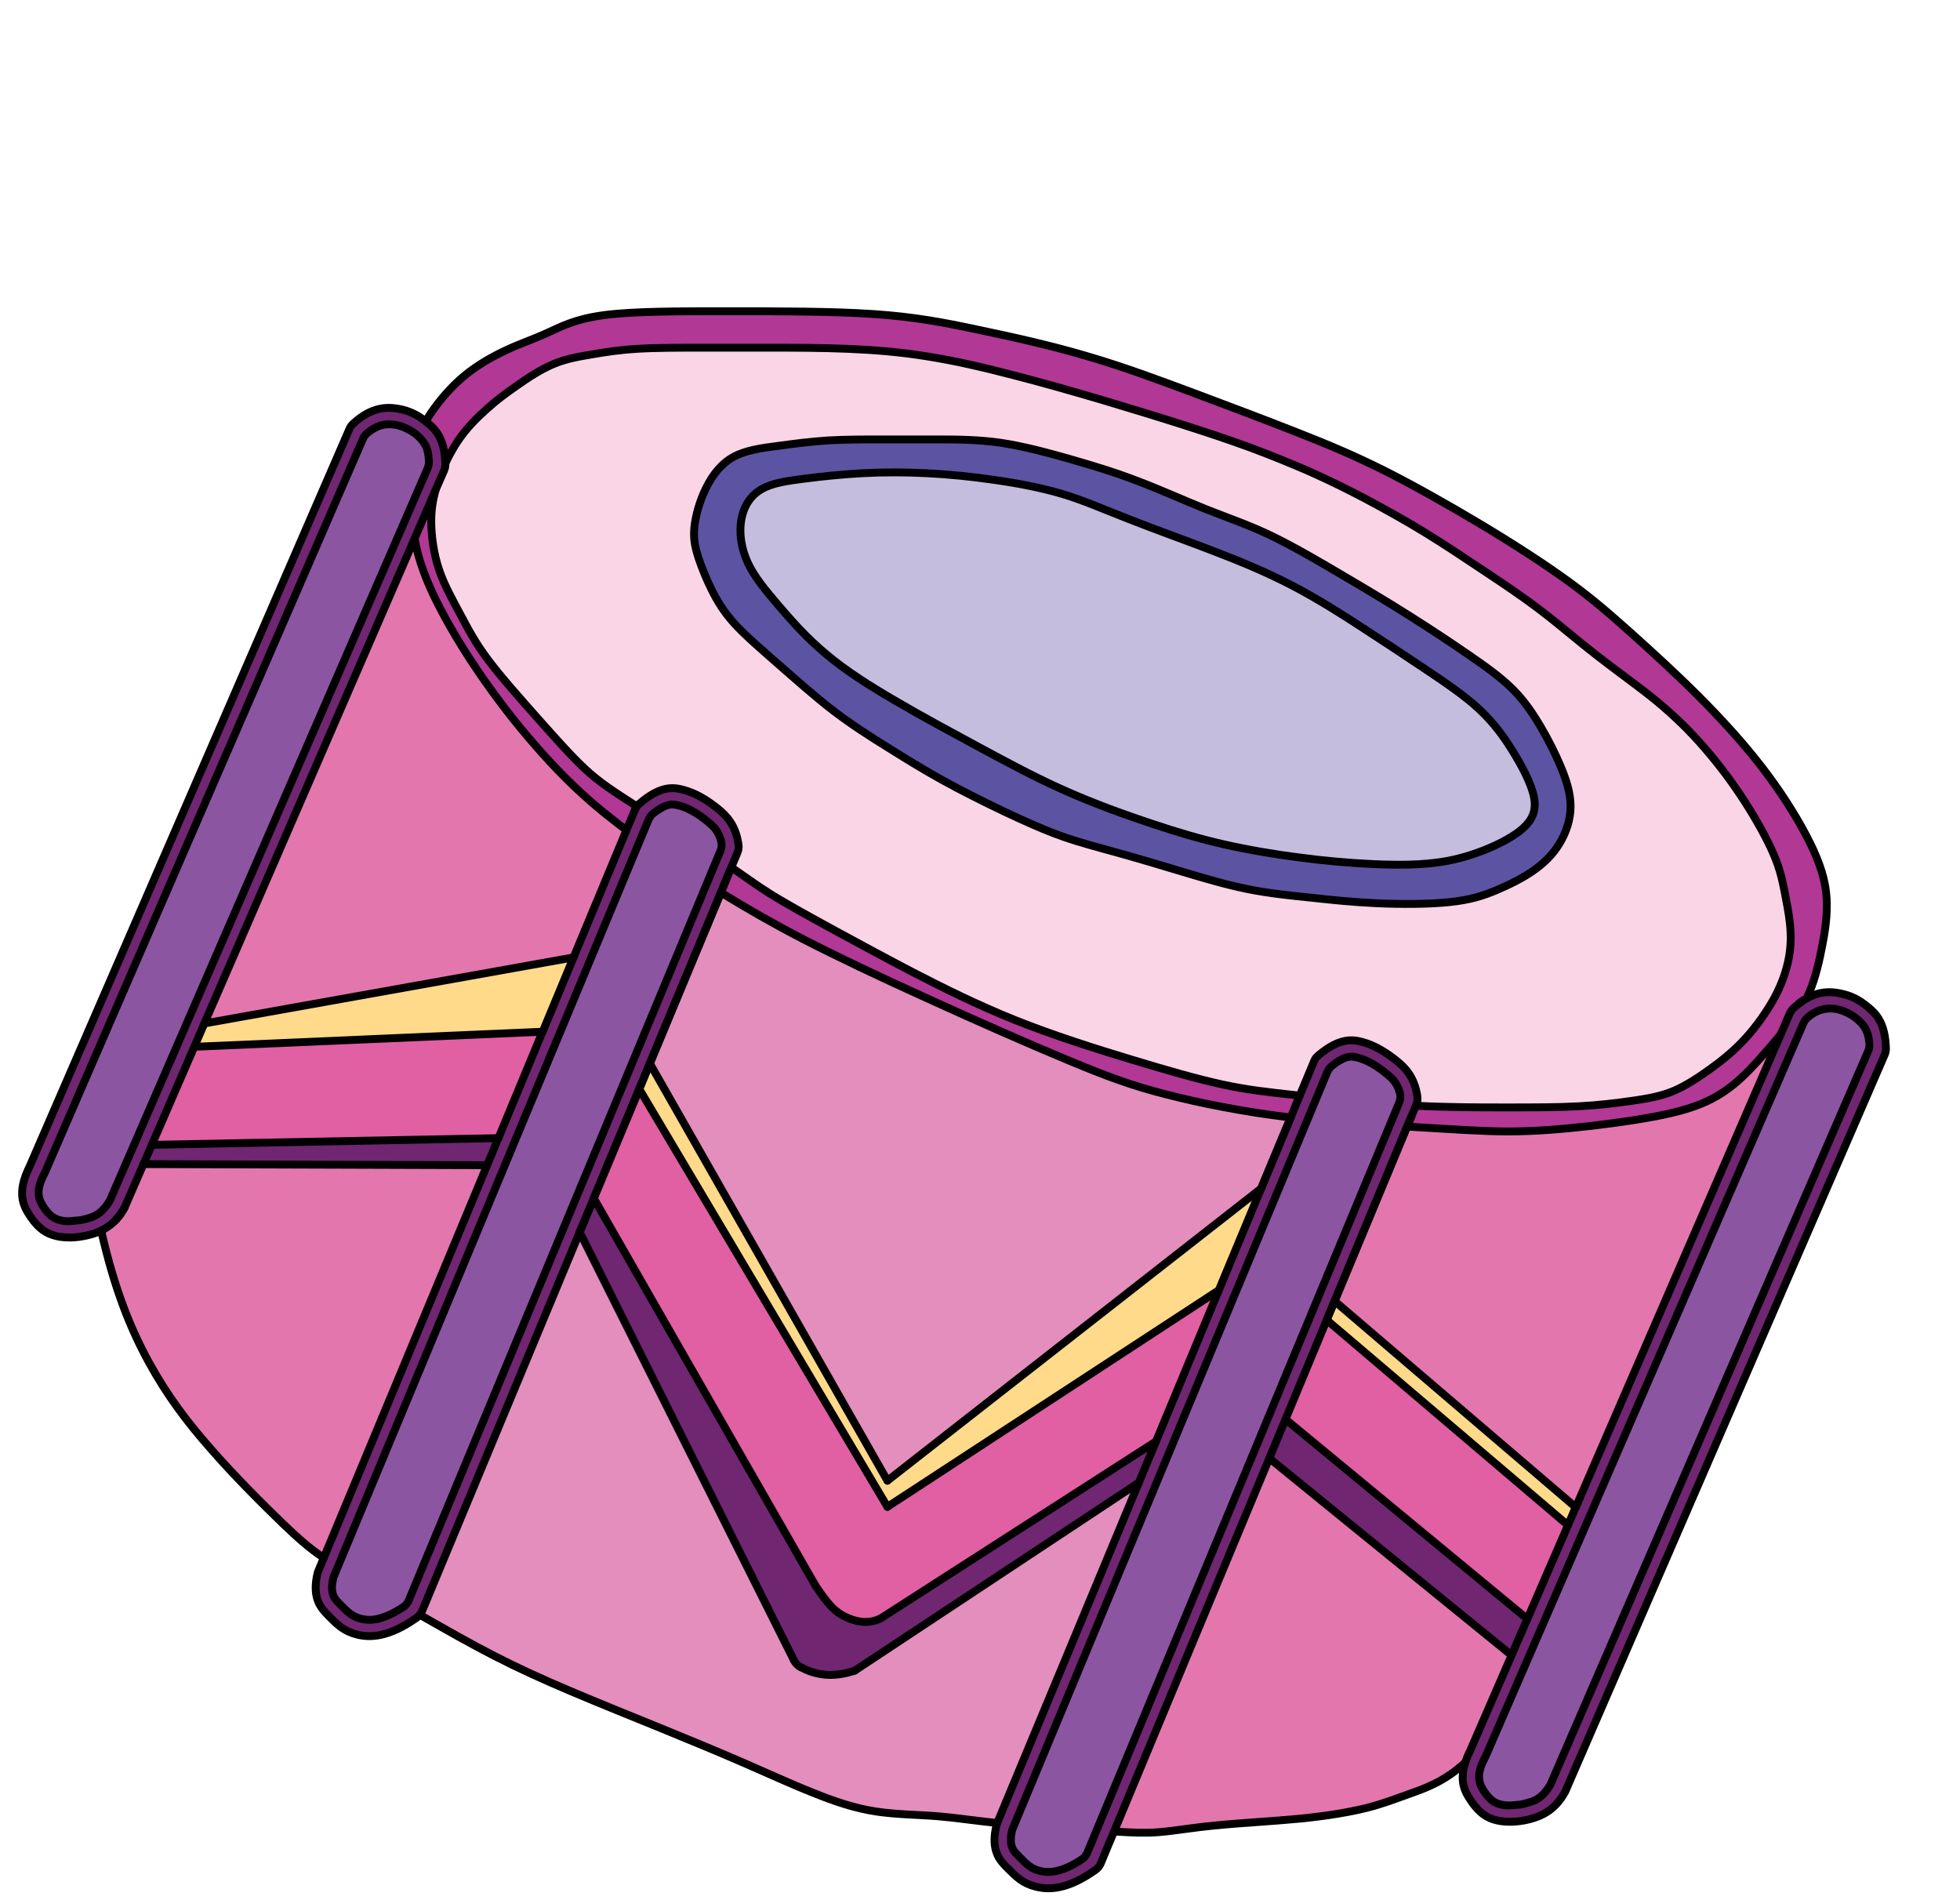 <?xml version="1.0" encoding="UTF-8" standalone="no"?>
<svg
   xmlns:dc="http://purl.org/dc/elements/1.1/"
   xmlns:cc="http://creativecommons.org/ns#"
   xmlns:rdf="http://www.w3.org/1999/02/22-rdf-syntax-ns#"
   xmlns:svg="http://www.w3.org/2000/svg"
   xmlns="http://www.w3.org/2000/svg"
   xmlns:sodipodi="http://sodipodi.sourceforge.net/DTD/sodipodi-0.dtd"
   xmlns:inkscape="http://www.inkscape.org/namespaces/inkscape"
   version="1.1"
   width="98"
   height="95"
   viewBox="-1 -1 98 95"
   id="svg7008"
   sodipodi:docname="drum2-a.svg"
   inkscape:version="0.92.2 5c3e80d, 2017-08-06">
  <defs
     id="defs7012" />
  <sodipodi:namedview
     pagecolor="#ffffff"
     bordercolor="#666666"
     borderopacity="1"
     objecttolerance="10"
     gridtolerance="10"
     guidetolerance="10"
     inkscape:pageopacity="0"
     inkscape:pageshadow="2"
     inkscape:window-width="640"
     inkscape:window-height="480"
     id="namedview7010"
     showgrid="false"
     inkscape:zoom="2.875"
     inkscape:cx="61.5"
     inkscape:cy="52"
     inkscape:window-x="-2"
     inkscape:window-y="-2"
     inkscape:window-maximized="0"
     inkscape:current-layer="svg7008" />
  <!-- Exported by Scratch - http://scratch.mit.edu/ -->
  <g
     id="XMLID_1_"
     transform="matrix(0.774,0,0,0.774,-0.293,13.459)">
    <g
       id="ID0.7661779536865652">
      <path
         id="ID0.23629249865189195"
         d="m 127.954,55.637 c -4.89,11.28 -9.779,22.57 -14.67,33.85 h -0.01 l -17.26,-14.76 c 1.729,-4.16 3.46,-8.33 5.189,-12.5 h 0.011 c 0.21,0.01 0.399,0.02 0.6,0.04 2.66,0.149 4.69,0.31 6.64,0.31 1.96,0 3.83,-0.16 5.87,-0.39 2.03,-0.24 4.221,-0.55 5.86,-0.94 1.639,-0.39 2.729,-0.86 3.67,-1.49 0.94,-0.62 1.72,-1.4 2.5,-2.26 0.55,-0.61 1.1,-1.249 1.6,-1.86 z"
         transform="matrix(0.902,0,0,0.902,-1.3,-2.05)"
         inkscape:connector-curvature="0"
         style="fill:#e476ae" />
      <path
         id="ID0.342109439894557"
         d="m 96.014,74.728 17.26,14.76 c -0.18,0.43 -0.37,0.86 -0.55,1.29 l -17.28,-14.7 c 0.19,-0.451 0.38,-0.9 0.57,-1.35 z"
         transform="matrix(0.902,0,0,0.902,-1.3,-2.05)"
         inkscape:connector-curvature="0"
         style="fill:#ffda8a" />
      <path
         id="ID0.7554244268685579"
         d="m 112.724,90.777 c -0.97,2.24 -1.94,4.47 -2.91,6.71 l -17.32,-14.3 c 0.98,-2.37 1.971,-4.74 2.95,-7.11 z"
         transform="matrix(0.902,0,0,0.902,-1.3,-2.05)"
         inkscape:connector-curvature="0"
         style="fill:#e15fa3" />
      <path
         id="ID0.7582635967992246"
         d="m 110.334,38.967 c 0.079,0.94 -0.391,1.57 -1.091,2.12 -0.71,0.54 -1.649,1.01 -2.659,1.4 -1.021,0.39 -2.11,0.71 -3.44,0.86 -1.33,0.16 -2.89,0.16 -4.53,0.08 -1.64,-0.08 -3.359,-0.23 -5.16,-0.47 -1.8,-0.23 -3.67,-0.55 -5.39,-0.94 -1.72,-0.39 -3.29,-0.86 -5.16,-1.48 -1.88,-0.63 -4.069,-1.41 -6.18,-2.35 -2.11,-0.93 -4.14,-2.03 -6.17,-3.12 -2.03,-1.1 -4.07,-2.19 -5.94,-3.29 -1.88,-1.09 -3.6,-2.18 -5,-3.36 -1.41,-1.17 -2.51,-2.42 -3.44,-3.51 -0.94,-1.1 -1.72,-2.04 -2.19,-3.05 -0.47,-1.02 -0.63,-2.11 -0.47,-3.05 0.16,-0.94 0.62,-1.72 1.41,-2.19 0.78,-0.47 1.87,-0.62 3.12,-0.78 1.25,-0.16 2.66,-0.31 4.15,-0.39 1.48,-0.08 3.04,-0.08 4.61,0 1.56,0.08 3.12,0.23 4.76,0.47 1.65,0.23 3.37,0.55 4.93,1.01 1.561,0.47 2.971,1.1 4.771,1.8 1.79,0.71 3.979,1.49 6.01,2.27 2.04,0.78 3.91,1.56 5.71,2.5 1.8,0.94 3.521,2.03 5.08,3.05 1.561,1.01 2.97,1.95 4.38,2.89 1.4,0.94 2.811,1.88 3.9,2.89 1.1,1.02 1.88,2.11 2.58,3.28 0.709,1.181 1.329,2.431 1.409,3.36 z"
         transform="matrix(0.902,0,0,0.902,-1.3,-2.05)"
         inkscape:connector-curvature="0"
         style="fill:#c4bdde" />
      <path
         id="ID0.10141393216326833"
         d="m 109.814,97.487 c -0.38,0.87 -0.76,1.73 -1.13,2.6 L 91.334,85.978 c 0.38,-0.93 0.77,-1.86 1.159,-2.79 z"
         transform="matrix(0.902,0,0,0.902,-1.3,-2.05)"
         inkscape:connector-curvature="0"
         style="fill:#702671" />
      <path
         id="ID0.9370642499998212"
         d="m 106.804,107.377 c 7.59,-17.51 15.18,-35.02 22.78,-52.54 0.069,-0.17 0.18,-0.31 0.319,-0.43 0.26,-0.22 0.55,-0.41 0.87,-0.51 0.23,-0.08 0.48,-0.12 0.73,-0.12 0.43,0 0.85,0.12 1.239,0.31 0.381,0.19 0.73,0.44 1.011,0.75 0.149,0.17 0.279,0.36 0.359,0.57 0.13,0.28 0.17,0.58 0.2,0.89 0.01,0.2 -0.02,0.37 -0.1,0.55 -7.58,17.5 -15.16,35 -22.74,52.49 -0.271,0.471 -0.63,0.9 -1.11,1.131 -0.21,0.1 -0.45,0.159 -0.67,0.22 -0.13,0.04 -0.25,0.07 -0.38,0.09 -0.08,0.01 -0.17,0.01 -0.25,0.021 -0.229,0.02 -0.439,0.05 -0.66,0.039 -0.35,-0.01 -0.7,-0.09 -0.99,-0.27 -0.279,-0.18 -0.5,-0.44 -0.68,-0.72 -0.13,-0.19 -0.25,-0.4 -0.31,-0.61 -0.08,-0.27 -0.08,-0.57 -0.021,-0.85 0.061,-0.33 0.21,-0.65 0.37,-0.95 0,-0.01 0.01,-0.021 0.01,-0.03 0.013,-0.011 0.013,-0.02 0.023,-0.031 z"
         transform="matrix(0.902,0,0,0.902,-1.3,-2.05)"
         inkscape:connector-curvature="0"
         style="fill:#8c55a2" />
      <path
         id="ID0.44419847102835774"
         d="m 113.284,89.487 c 4.891,-11.28 9.78,-22.57 14.67,-33.85 0.221,-0.5 0.44,-1 0.65,-1.5 0.07,-0.15 0.16,-0.28 0.28,-0.39 0.13,-0.12 0.25,-0.22 0.37,-0.32 0.109,-0.08 0.22,-0.16 0.33,-0.24 0.079,-0.05 0.159,-0.09 0.229,-0.13 0.92,-0.53 1.71,-0.5 2.33,-0.38 0.87,0.16 1.44,0.48 2.06,0.99 0.591,0.48 1.23,1.13 1.29,2.92 0.011,0.18 -0.02,0.34 -0.09,0.5 -7.63,17.59 -15.25,35.18 -22.88,52.77 -0.7,1.28 -1.64,1.74 -2.58,1.979 -0.939,0.23 -1.88,0.23 -2.58,0 -0.7,-0.239 -1.17,-0.699 -1.64,-1.409 -0.39,-0.58 -0.78,-1.33 -0.36,-2.66 0.09,-0.26 0.2,-0.55 0.36,-0.86 0.99,-2.27 1.97,-4.55 2.96,-6.82 0.37,-0.869 0.75,-1.729 1.13,-2.6 0.97,-2.24 1.94,-4.47 2.91,-6.71 0.18,-0.43 0.37,-0.86 0.55,-1.29 z m 16.3,-34.65 c -7.601,17.52 -15.19,35.03 -22.78,52.54 -0.01,0.011 -0.01,0.021 -0.021,0.03 0,0.01 -0.01,0.021 -0.01,0.03 -0.16,0.3 -0.31,0.62 -0.37,0.95 -0.06,0.279 -0.06,0.58 0.021,0.85 0.06,0.21 0.18,0.42 0.31,0.61 0.18,0.279 0.4,0.54 0.68,0.72 0.29,0.18 0.641,0.26 0.99,0.27 0.221,0.011 0.431,-0.02 0.66,-0.039 0.08,-0.011 0.17,-0.011 0.25,-0.021 0.13,-0.02 0.25,-0.05 0.38,-0.09 0.22,-0.061 0.46,-0.12 0.67,-0.22 0.48,-0.23 0.84,-0.66 1.11,-1.131 7.58,-17.489 15.16,-34.989 22.74,-52.49 0.08,-0.18 0.109,-0.35 0.1,-0.55 -0.03,-0.31 -0.07,-0.61 -0.2,-0.89 -0.08,-0.21 -0.21,-0.4 -0.359,-0.57 -0.28,-0.31 -0.63,-0.56 -1.011,-0.75 -0.39,-0.19 -0.81,-0.31 -1.239,-0.31 -0.25,0 -0.5,0.04 -0.73,0.12 -0.32,0.1 -0.61,0.29 -0.87,0.51 -0.141,0.121 -0.251,0.261 -0.321,0.431 z"
         transform="matrix(0.902,0,0,0.902,-1.3,-2.05)"
         inkscape:connector-curvature="0"
         style="fill:#702671" />
      <path
         id="ID0.9918190822936594"
         d="m 76.884,115.268 c -0.311,0.14 -0.641,0.25 -0.98,0.3 -0.52,0.08 -1.08,0.01 -1.54,-0.25 -0.18,-0.1 -0.34,-0.22 -0.489,-0.36 -0.091,-0.08 -0.171,-0.17 -0.25,-0.25 -0.11,-0.1 -0.221,-0.21 -0.32,-0.319 -0.141,-0.141 -0.28,-0.29 -0.36,-0.471 -0.1,-0.199 -0.13,-0.43 -0.12,-0.659 0,-0.23 0.04,-0.46 0.101,-0.69 7.51,-18.07 15.029,-36.14 22.55,-54.22 0.08,-0.19 0.189,-0.34 0.35,-0.47 0.21,-0.18 0.44,-0.34 0.69,-0.46 0.18,-0.1 0.37,-0.17 0.57,-0.19 0.159,-0.02 0.319,0.01 0.479,0.04 0.39,0.09 0.76,0.25 1.1,0.44 0.391,0.22 0.75,0.48 1.101,0.77 0.17,0.14 0.35,0.29 0.49,0.47 0.189,0.23 0.319,0.51 0.409,0.8 0.091,0.28 0.07,0.52 -0.039,0.79 -7.44,17.89 -14.881,35.78 -22.32,53.669 -0.101,0.23 -0.23,0.391 -0.44,0.521 -0.312,0.199 -0.642,0.388 -0.982,0.539 z"
         transform="matrix(0.902,0,0,0.902,-1.3,-2.05)"
         inkscape:connector-curvature="0"
         style="fill:#8c55a2" />
      <path
         id="ID0.4146978100761771"
         d="m 92.674,61.558 c 0.06,0.01 0.109,0.02 0.18,0.029 -0.7,1.69 -1.41,3.391 -2.11,5.08 l -26.76,20.92 -17.01,-29.87 c 1.69,-4.08 3.39,-8.16 5.09,-12.24 1.98,1.21 3.72,2.21 5.9,3.34 2.43,1.25 5.4,2.66 8.84,4.22 3.439,1.57 7.34,3.29 10.16,4.46 2.81,1.17 4.529,1.8 6.949,2.42 2.431,0.63 5.551,1.25 8.761,1.641 z"
         transform="matrix(0.902,0,0,0.902,-1.3,-2.05)"
         inkscape:connector-curvature="0"
         style="fill:#e38ebc" />
      <path
         id="ID0.546784209087491"
         d="m 83.344,112.758 c -0.94,0.069 -1.79,0.029 -3.13,-0.051 3.699,-8.909 7.41,-17.819 11.12,-26.729 l 17.35,14.109 c -0.99,2.271 -1.97,4.551 -2.96,6.82 -0.16,0.311 -0.271,0.601 -0.36,0.86 -1.52,1.39 -2.92,1.859 -4.02,2.25 -1.09,0.39 -1.87,0.7 -3.05,1 -1.17,0.29 -2.73,0.56 -4.69,0.76 -1.95,0.19 -4.29,0.31 -6.09,0.49 -1.8,0.171 -3.05,0.411 -4.17,0.491 z"
         transform="matrix(0.902,0,0,0.902,-1.3,-2.05)"
         inkscape:connector-curvature="0"
         style="fill:#e476ae" />
      <path
         id="ID0.1347317905165255"
         d="m 81.984,87.728 c -3.38,8.12 -6.75,16.25 -10.14,24.37 -1.71,-0.181 -2.92,-0.37 -4.21,-0.48 -1.46,-0.12 -3.02,-0.12 -4.51,-0.35 -1.48,-0.23 -2.89,-0.7 -4.45,-1.33 -1.57,-0.62 -3.28,-1.41 -5.08,-2.19 -1.8,-0.779 -3.68,-1.56 -5.79,-2.42 -2.11,-0.859 -4.45,-1.8 -6.48,-2.66 -2.03,-0.859 -3.75,-1.64 -5.5,-2.54 -1.68,-0.859 -3.38,-1.829 -5.33,-2.939 0.07,-0.08 0.13,-0.17 0.17,-0.28 3.76,-9.04 7.52,-18.08 11.28,-27.12 l 15.34,30.65 c 0.11,0.22 0.26,0.38 0.48,0.5 v -0.01 c 1.3,0.72 2.59,0.689 3.88,0.26 z"
         transform="matrix(0.902,0,0,0.902,-1.3,-2.05)"
         inkscape:connector-curvature="0"
         style="fill:#e38ebc" />
      <path
         id="ID0.4342013639397919"
         d="m 72.824,113.258 c -0.01,0.229 0.021,0.46 0.12,0.659 0.08,0.181 0.22,0.33 0.36,0.471 0.1,0.109 0.21,0.22 0.32,0.319 0.079,0.08 0.159,0.17 0.25,0.25 0.149,0.141 0.31,0.261 0.489,0.36 0.46,0.26 1.021,0.33 1.54,0.25 0.34,-0.05 0.67,-0.16 0.98,-0.3 0.34,-0.15 0.67,-0.34 0.979,-0.54 0.21,-0.13 0.34,-0.29 0.44,-0.521 7.439,-17.89 14.88,-35.779 22.32,-53.669 0.109,-0.27 0.13,-0.51 0.039,-0.79 -0.09,-0.29 -0.22,-0.57 -0.409,-0.8 -0.141,-0.18 -0.32,-0.33 -0.49,-0.47 -0.351,-0.29 -0.71,-0.55 -1.101,-0.77 -0.34,-0.19 -0.71,-0.35 -1.1,-0.44 -0.16,-0.03 -0.32,-0.06 -0.479,-0.04 -0.2,0.02 -0.391,0.09 -0.57,0.19 -0.25,0.12 -0.48,0.28 -0.69,0.46 -0.16,0.13 -0.27,0.28 -0.35,0.47 -7.521,18.081 -15.04,36.15 -22.55,54.22 -0.058,0.231 -0.098,0.46 -0.098,0.691 z m 6.04,2.21 c -2.02,1.43 -3.35,1.42 -4.25,1.189 -0.939,-0.229 -1.399,-0.7 -1.989,-1.29 -0.591,-0.58 -1.29,-1.29 -0.82,-3.16 0.02,-0.04 0.03,-0.069 0.04,-0.109 3.39,-8.12 6.76,-16.25 10.14,-24.37 0.41,-0.98 0.82,-1.97 1.23,-2.95 1.5,-3.61 3,-7.22 4.5,-10.83 1.01,-2.43 2.02,-4.85 3.029,-7.28 l 2.12,-5.08 c 0.21,-0.529 0.431,-1.049 0.65,-1.58 0.34,-0.82 0.68,-1.63 1.02,-2.45 0.07,-0.18 0.181,-0.32 0.33,-0.44 1.42,-1.18 2.311,-1.17 3.12,-0.95 0.86,0.23 1.641,0.7 2.391,1.29 0.68,0.54 1.34,1.19 1.56,2.59 0.03,0.23 0.01,0.42 -0.08,0.63 -0.01,0.02 -0.02,0.04 -0.02,0.06 -0.101,0.24 -0.21,0.49 -0.311,0.73 -0.11,0.25 -0.21,0.5 -0.32,0.76 l -5.76,13.85 c -0.979,2.37 -1.97,4.74 -2.95,7.11 -0.39,0.93 -0.779,1.86 -1.159,2.79 -3.71,8.91 -7.421,17.82 -11.12,26.729 -0.32,0.75 -0.63,1.5 -0.94,2.25 -0.091,0.221 -0.211,0.37 -0.411,0.511 z"
         transform="matrix(0.902,0,0,0.902,-1.3,-2.05)"
         inkscape:connector-curvature="0"
         style="fill:#702671" />
      <path
         id="ID0.9240584159269929"
         d="m 63.984,89.457 -17.77,-29.91 c 0.25,-0.61 0.5,-1.22 0.76,-1.83 l 17.01,29.87 26.76,-20.92 c -1.01,2.431 -2.02,4.851 -3.029,7.28 z"
         transform="matrix(0.902,0,0,0.902,-1.3,-2.05)"
         inkscape:connector-curvature="0"
         style="fill:#ffda8a" />
      <path
         id="ID0.2997779962606728"
         d="m 60.934,97.317 c -0.7,-0.35 -1.17,-0.82 -2.11,-2.23 l -15.87,-27.72 v -0.01 c 1.09,-2.61 2.17,-5.21 3.26,-7.81 l 17.77,29.91 23.73,-15.51 c -1.5,3.61 -3,7.22 -4.5,10.83 l -19.7,12.66 c -0.93,0.47 -1.87,0.23 -2.58,-0.12 z"
         transform="matrix(0.902,0,0,0.902,-1.3,-2.05)"
         inkscape:connector-curvature="0"
         style="fill:#e15fa3" />
      <path
         id="ID0.7843342144042253"
         d="m 60.234,48.197 c 1.72,0.93 3.44,1.87 5.55,2.97 2.11,1.09 4.61,2.34 7.35,3.44 2.729,1.09 5.7,2.03 8.279,2.81 2.58,0.78 4.771,1.41 6.57,1.8 1.799,0.39 3.2,0.54 5.391,0.78 0.05,0 0.09,0.01 0.14,0.01 -0.22,0.53 -0.44,1.05 -0.65,1.58 h -0.01 c -0.07,-0.01 -0.12,-0.02 -0.18,-0.029 -3.21,-0.39 -6.33,-1.01 -8.761,-1.64 -2.42,-0.62 -4.14,-1.25 -6.949,-2.42 -2.82,-1.17 -6.721,-2.89 -10.16,-4.46 -3.44,-1.56 -6.41,-2.97 -8.84,-4.22 -2.18,-1.13 -3.92,-2.13 -5.9,-3.34 0.21,-0.52 0.43,-1.05 0.64,-1.58 0.04,-0.08 0.07,-0.15 0.1,-0.23 1.06,0.73 1.76,1.25 2.74,1.87 1.25,0.779 2.97,1.719 4.69,2.659 z"
         transform="matrix(0.902,0,0,0.902,-1.3,-2.05)"
         inkscape:connector-curvature="0"
         style="fill:#b13894" />
      <path
         id="ID0.6848980495706201"
         d="m 71.564,15.917 c -1.64,-0.24 -3.2,-0.39 -4.76,-0.47 -1.57,-0.08 -3.13,-0.08 -4.61,0 -1.49,0.08 -2.9,0.23 -4.15,0.39 -1.25,0.16 -2.34,0.31 -3.12,0.78 -0.79,0.47 -1.25,1.25 -1.41,2.19 -0.16,0.94 0,2.03 0.47,3.05 0.47,1.01 1.25,1.95 2.19,3.05 0.93,1.09 2.03,2.34 3.44,3.51 1.4,1.18 3.12,2.27 5,3.36 1.87,1.1 3.91,2.19 5.94,3.29 2.03,1.09 4.06,2.19 6.17,3.12 2.11,0.94 4.3,1.72 6.18,2.35 1.87,0.62 3.44,1.09 5.16,1.48 1.72,0.39 3.59,0.71 5.39,0.94 1.801,0.24 3.521,0.39 5.16,0.47 1.641,0.08 3.2,0.08 4.53,-0.08 1.33,-0.15 2.42,-0.47 3.44,-0.86 1.01,-0.39 1.949,-0.86 2.659,-1.4 0.7,-0.55 1.17,-1.18 1.091,-2.12 -0.08,-0.93 -0.7,-2.18 -1.41,-3.36 -0.7,-1.17 -1.48,-2.26 -2.58,-3.28 -1.09,-1.01 -2.5,-1.95 -3.9,-2.89 -1.41,-0.94 -2.819,-1.88 -4.38,-2.89 -1.56,-1.02 -3.28,-2.11 -5.08,-3.05 -1.8,-0.94 -3.67,-1.72 -5.71,-2.5 -2.03,-0.78 -4.22,-1.56 -6.01,-2.27 -1.8,-0.7 -3.21,-1.33 -4.771,-1.8 -1.559,-0.46 -3.279,-0.78 -4.929,-1.01 z m -8.05,-2.89 c 1.25,0 2.5,0 3.91,0 1.41,0 2.97,0 4.61,0.23 1.641,0.24 3.36,0.7 5.011,1.17 1.64,0.47 3.199,0.94 4.84,1.57 1.64,0.62 3.359,1.4 4.93,2.03 1.561,0.62 2.97,1.09 4.61,1.87 1.64,0.79 3.51,1.88 5.229,2.9 1.721,1.01 3.29,1.95 4.771,2.89 1.489,0.94 2.89,1.87 4.14,2.73 1.25,0.86 2.35,1.64 3.21,2.5 0.86,0.86 1.48,1.8 2.03,2.74 0.55,0.94 1.02,1.88 1.41,2.81 0.39,0.94 0.699,1.88 0.699,2.82 0,0.94 -0.31,1.87 -0.779,2.65 -0.471,0.79 -1.101,1.41 -1.88,1.96 -0.78,0.55 -1.721,1.01 -2.66,1.41 -0.931,0.39 -1.87,0.7 -3.36,0.85 -1.479,0.16 -3.51,0.16 -5.229,0.08 -1.721,-0.08 -3.13,-0.23 -4.61,-0.39 -1.49,-0.15 -3.05,-0.31 -4.61,-0.62 -1.569,-0.32 -3.13,-0.78 -4.689,-1.25 -1.57,-0.47 -3.13,-0.94 -4.54,-1.33 -1.4,-0.39 -2.65,-0.71 -3.98,-1.17 -1.33,-0.47 -2.739,-1.1 -4.22,-1.8 -1.49,-0.71 -3.05,-1.49 -4.46,-2.27 -1.41,-0.78 -2.66,-1.56 -3.91,-2.34 -1.25,-0.78 -2.5,-1.57 -3.83,-2.58 -1.33,-1.02 -2.73,-2.27 -3.98,-3.36 -1.25,-1.1 -2.35,-2.04 -3.13,-2.89 -0.78,-0.86 -1.25,-1.65 -1.64,-2.43 -0.39,-0.78 -0.7,-1.56 -0.94,-2.26 -0.23,-0.71 -0.39,-1.33 -0.31,-2.19 0.08,-0.86 0.39,-1.96 0.86,-2.89 0.47,-0.94 1.09,-1.72 1.95,-2.19 0.86,-0.47 1.96,-0.63 3.13,-0.78 1.17,-0.16 2.42,-0.32 3.67,-0.4 1.247,-0.07 2.497,-0.07 3.747,-0.07 z"
         transform="matrix(0.902,0,0,0.902,-1.3,-2.05)"
         inkscape:connector-curvature="0"
         style="fill:#5d53a3" />
      <path
         id="ID0.14025297574698925"
         d="m 47.894,39.357 c 0.18,-0.09 0.38,-0.17 0.58,-0.19 0.15,-0.01 0.32,0.01 0.47,0.05 0.4,0.08 0.76,0.24 1.11,0.44 0.39,0.21 0.75,0.48 1.09,0.76 0.18,0.15 0.35,0.3 0.5,0.48 0.19,0.24 0.32,0.52 0.41,0.82 0.09,0.28 0.07,0.52 -0.04,0.79 -7.43,17.87 -14.87,35.75 -22.3,53.62 -0.1,0.23 -0.23,0.4 -0.44,0.53 -0.32,0.21 -0.66,0.4 -1,0.55 -0.32,0.141 -0.65,0.261 -0.99,0.311 -0.52,0.08 -1.07,0 -1.53,-0.25 -0.18,-0.101 -0.35,-0.23 -0.5,-0.37 -0.08,-0.08 -0.16,-0.16 -0.25,-0.24 -0.1,-0.109 -0.21,-0.21 -0.32,-0.32 -0.14,-0.14 -0.27,-0.3 -0.36,-0.479 -0.09,-0.2 -0.12,-0.43 -0.12,-0.66 0.01,-0.229 0.05,-0.45 0.1,-0.68 7.52,-18.09 15.05,-36.17 22.57,-54.26 0.08,-0.19 0.2,-0.34 0.37,-0.48 0.2,-0.152 0.42,-0.301 0.65,-0.422 z"
         transform="matrix(0.902,0,0,0.902,-1.3,-2.05)"
         inkscape:connector-curvature="0"
         style="fill:#8c55a2" />
      <path
         id="ID0.5275612608529627"
         d="m 59.764,13.097 c -1.25,0.08 -2.5,0.24 -3.67,0.4 -1.17,0.15 -2.27,0.31 -3.13,0.78 -0.86,0.47 -1.48,1.25 -1.95,2.19 -0.47,0.93 -0.78,2.03 -0.86,2.89 -0.08,0.86 0.08,1.48 0.31,2.19 0.24,0.7 0.55,1.48 0.94,2.26 0.39,0.78 0.86,1.57 1.64,2.43 0.78,0.85 1.88,1.79 3.13,2.89 1.25,1.09 2.65,2.34 3.98,3.36 1.33,1.01 2.58,1.8 3.83,2.58 1.25,0.78 2.5,1.56 3.91,2.34 1.41,0.78 2.97,1.56 4.46,2.27 1.48,0.7 2.89,1.33 4.22,1.8 1.33,0.46 2.58,0.78 3.98,1.17 1.41,0.39 2.97,0.86 4.54,1.33 1.56,0.47 3.12,0.93 4.689,1.25 1.561,0.31 3.12,0.47 4.61,0.62 1.48,0.16 2.89,0.31 4.61,0.39 1.72,0.08 3.75,0.08 5.229,-0.08 1.49,-0.15 2.43,-0.46 3.36,-0.85 0.939,-0.4 1.88,-0.86 2.66,-1.41 0.779,-0.55 1.409,-1.17 1.88,-1.96 0.47,-0.78 0.779,-1.71 0.779,-2.65 0,-0.94 -0.31,-1.88 -0.699,-2.82 -0.391,-0.93 -0.86,-1.87 -1.41,-2.81 -0.55,-0.94 -1.17,-1.88 -2.03,-2.74 -0.86,-0.86 -1.96,-1.64 -3.21,-2.5 -1.25,-0.86 -2.65,-1.79 -4.14,-2.73 -1.48,-0.94 -3.05,-1.88 -4.771,-2.89 -1.72,-1.02 -3.59,-2.11 -5.229,-2.9 -1.641,-0.78 -3.05,-1.25 -4.61,-1.87 -1.57,-0.63 -3.29,-1.41 -4.93,-2.03 -1.641,-0.63 -3.2,-1.1 -4.84,-1.57 -1.65,-0.47 -3.37,-0.93 -5.011,-1.17 -1.64,-0.23 -3.2,-0.23 -4.61,-0.23 -1.41,0 -2.66,0 -3.91,0 -1.25,0 -2.497,0 -3.747,0.07 z m -13.53,26 c -0.15,0.12 -0.25,0.26 -0.33,0.44 0.04,-0.08 0.08,-0.16 0.13,-0.24 -0.01,0 -0.01,-0.01 -0.02,-0.01 -1.72,-1.1 -2.66,-1.72 -3.68,-2.66 -1.01,-0.94 -2.11,-2.19 -3.36,-3.59 -1.25,-1.41 -2.65,-2.98 -3.59,-4.23 -0.94,-1.25 -1.41,-2.18 -1.96,-3.2 -0.54,-1.02 -1.17,-2.11 -1.56,-3.28 -0.39,-1.18 -0.55,-2.43 -0.55,-3.44 0,-0.83 0.11,-1.5 0.31,-2.24 0,-0.01 0.01,-0.02 0.01,-0.03 0.2,-0.46 0.4,-0.91 0.6,-1.37 0.07,-0.16 0.1,-0.31 0.09,-0.49 v -0.01 c 0.25,-0.54 0.54,-1.07 0.87,-1.57 0.62,-0.94 1.41,-1.72 2.11,-2.34 0.7,-0.63 1.33,-1.1 2.11,-1.64 0.78,-0.55 1.72,-1.18 2.66,-1.57 0.93,-0.39 1.87,-0.54 2.81,-0.7 0.94,-0.16 1.88,-0.31 3.21,-0.39 1.32,-0.08 3.04,-0.08 4.61,-0.08 1.56,0 2.97,0 4.69,0 1.71,0 3.75,0 5.7,0.08 1.96,0.08 3.83,0.23 5.78,0.55 1.96,0.31 3.99,0.78 6.1,1.33 2.11,0.54 4.3,1.17 6.41,1.79 2.109,0.63 4.14,1.25 5.859,1.8 1.721,0.55 3.131,1.02 4.61,1.56 1.49,0.55 3.05,1.18 4.46,1.8 1.4,0.63 2.66,1.25 3.98,1.95 1.33,0.71 2.739,1.49 4.149,2.35 1.4,0.86 2.811,1.8 4.22,2.74 1.4,0.93 2.811,1.87 4.141,2.89 1.33,1.01 2.58,2.11 3.99,3.2 1.399,1.1 2.97,2.19 4.29,3.28 1.329,1.1 2.43,2.19 3.439,3.36 1.021,1.18 1.96,2.43 2.82,3.76 0.859,1.33 1.64,2.73 2.109,3.83 0.471,1.09 0.62,1.87 0.78,2.65 0.15,0.78 0.311,1.57 0.391,2.35 0.079,0.78 0.079,1.56 -0.08,2.42 -0.16,0.86 -0.471,1.8 -1.011,2.82 -0.55,1.01 -1.33,2.11 -2.12,2.97 -0.779,0.85 -1.56,1.48 -2.42,2.11 -0.859,0.62 -1.8,1.25 -2.729,1.64 -0.94,0.39 -1.88,0.54 -2.97,0.7 -1.101,0.16 -2.351,0.31 -3.83,0.39 -1.49,0.08 -3.21,0.08 -5.24,0.08 -1.87,0 -4,0 -6.39,-0.12 0,-0.02 0.01,-0.04 0.02,-0.06 0.09,-0.21 0.11,-0.4 0.08,-0.63 -0.22,-1.4 -0.88,-2.05 -1.56,-2.59 -0.75,-0.59 -1.53,-1.06 -2.391,-1.29 -0.81,-0.22 -1.7,-0.23 -3.12,0.95 -0.149,0.12 -0.26,0.26 -0.33,0.44 -0.34,0.82 -0.68,1.63 -1.02,2.45 -0.05,0 -0.09,-0.01 -0.14,-0.01 -2.19,-0.24 -3.591,-0.39 -5.391,-0.78 -1.8,-0.39 -3.99,-1.02 -6.57,-1.8 -2.579,-0.78 -5.55,-1.72 -8.279,-2.81 -2.74,-1.1 -5.24,-2.35 -7.35,-3.44 -2.11,-1.1 -3.83,-2.04 -5.55,-2.97 -1.72,-0.94 -3.44,-1.88 -4.69,-2.66 -0.98,-0.62 -1.68,-1.14 -2.74,-1.87 0.14,-0.34 0.29,-0.69 0.43,-1.03 0.09,-0.21 0.12,-0.4 0.08,-0.63 -0.21,-1.41 -0.87,-2.06 -1.56,-2.61 -0.74,-0.58 -1.52,-1.05 -2.38,-1.28 -0.817,-0.23 -1.707,-0.24 -3.137,0.98 z"
         transform="matrix(0.902,0,0,0.902,-1.3,-2.05)"
         inkscape:connector-curvature="0"
         style="fill:#f9d5e6" />
      <path
         id="ID0.9840910318307579"
         d="m 81.984,87.728 -20.34,13.46 c -1.29,0.43 -2.58,0.46 -3.88,-0.26 v 0.01 c -0.22,-0.12 -0.37,-0.28 -0.48,-0.5 l -15.34,-30.65 c 0.28,-0.67 0.55,-1.33 0.83,-1.989 0.06,-0.141 0.12,-0.29 0.18,-0.431 l 15.87,27.72 c 0.94,1.41 1.41,1.881 2.11,2.23 0.71,0.35 1.65,0.59 2.58,0.12 l 19.7,-12.66 c -0.41,0.98 -0.82,1.969 -1.23,2.95 z"
         transform="matrix(0.902,0,0,0.902,-1.3,-2.05)"
         inkscape:connector-curvature="0"
         style="fill:#702671" />
      <path
         id="ID0.3007387346588075"
         d="m 39.284,55.438 c -1.05,2.54 -2.11,5.08 -3.16,7.62 h -0.01 l -24.81,0.479 c 1.01,-2.34 2.03,-4.68 3.04,-7.02 z"
         transform="matrix(0.902,0,0,0.902,-1.3,-2.05)"
         inkscape:connector-curvature="0"
         style="fill:#e15fa3" />
      <path
         id="ID0.8249464160762727"
         d="m 79.384,10.208 c -2.11,-0.62 -4.3,-1.25 -6.41,-1.79 -2.11,-0.55 -4.14,-1.02 -6.1,-1.33 -1.95,-0.32 -3.82,-0.47 -5.78,-0.55 -1.95,-0.08 -3.99,-0.08 -5.7,-0.08 -1.72,0 -3.13,0 -4.69,0 -1.57,0 -3.29,0 -4.61,0.08 -1.33,0.08 -2.27,0.23 -3.21,0.39 -0.94,0.16 -1.88,0.31 -2.81,0.7 -0.94,0.39 -1.88,1.02 -2.66,1.57 -0.78,0.54 -1.41,1.01 -2.11,1.64 -0.7,0.62 -1.49,1.4 -2.11,2.34 -0.33,0.5 -0.62,1.03 -0.87,1.57 -0.06,-1.79 -0.7,-2.44 -1.29,-2.92 -0.04,-0.03 -0.07,-0.06 -0.11,-0.09 0.13,-0.24 0.29,-0.49 0.47,-0.75 0.55,-0.78 1.33,-1.72 2.27,-2.5 0.94,-0.78 2.03,-1.4 3.05,-1.87 1.01,-0.47 1.95,-0.78 2.91,-1.22 0.96,-0.43 1.95,-0.99 4.05,-1.27 2.09,-0.28 5.31,-0.28 8.86,-0.28 3.55,0 7.45,0 10.43,0.2 2.98,0.2 5.05,0.6 7.49,1.12 2.44,0.51 5.261,1.13 7.91,1.92 2.66,0.78 5.16,1.72 7.66,2.65 2.5,0.94 5.01,1.88 7.19,2.74 2.189,0.86 4.069,1.64 6.26,2.73 2.189,1.1 4.689,2.51 7.03,3.91 2.35,1.41 4.529,2.82 6.25,4.07 1.72,1.25 2.97,2.34 4.46,3.67 1.479,1.33 3.199,2.89 4.84,4.53 1.649,1.65 3.21,3.36 4.54,5.08 1.33,1.72 2.42,3.44 3.2,4.93 0.779,1.48 1.25,2.73 1.409,3.98 0.15,1.25 0,2.5 -0.239,3.75 -0.23,1.26 -0.54,2.51 -0.931,3.44 -0.069,0.17 -0.149,0.33 -0.22,0.49 -0.07,0.04 -0.15,0.08 -0.229,0.13 -0.11,0.07 -0.221,0.15 -0.33,0.24 -0.12,0.1 -0.24,0.2 -0.37,0.32 -0.12,0.11 -0.21,0.24 -0.28,0.39 -0.21,0.5 -0.43,1 -0.65,1.5 -0.5,0.61 -1.05,1.25 -1.6,1.86 -0.78,0.86 -1.56,1.64 -2.5,2.26 -0.94,0.63 -2.03,1.1 -3.67,1.49 -1.64,0.39 -3.83,0.7 -5.86,0.94 -2.04,0.229 -3.91,0.39 -5.87,0.39 -1.949,0 -3.979,-0.16 -6.64,-0.31 -0.2,-0.021 -0.39,-0.03 -0.6,-0.04 0.1,-0.25 0.21,-0.51 0.31,-0.76 0.101,-0.24 0.21,-0.49 0.311,-0.73 2.39,0.12 4.52,0.12 6.39,0.12 2.03,0 3.75,0 5.24,-0.08 1.479,-0.08 2.729,-0.23 3.83,-0.39 1.09,-0.16 2.029,-0.31 2.97,-0.7 0.93,-0.39 1.87,-1.02 2.729,-1.64 0.86,-0.63 1.641,-1.26 2.42,-2.11 0.79,-0.86 1.57,-1.96 2.12,-2.97 0.54,-1.02 0.851,-1.96 1.011,-2.82 0.159,-0.86 0.159,-1.64 0.08,-2.42 -0.08,-0.78 -0.24,-1.57 -0.391,-2.35 -0.16,-0.78 -0.31,-1.56 -0.78,-2.65 -0.47,-1.1 -1.25,-2.5 -2.109,-3.83 -0.86,-1.33 -1.8,-2.58 -2.82,-3.76 -1.01,-1.17 -2.11,-2.26 -3.439,-3.36 -1.32,-1.09 -2.891,-2.18 -4.29,-3.28 -1.41,-1.09 -2.66,-2.19 -3.99,-3.2 -1.33,-1.02 -2.74,-1.96 -4.141,-2.89 -1.409,-0.94 -2.819,-1.88 -4.22,-2.74 -1.41,-0.86 -2.819,-1.64 -4.149,-2.35 -1.32,-0.7 -2.58,-1.32 -3.98,-1.95 -1.41,-0.62 -2.97,-1.25 -4.46,-1.8 -1.479,-0.54 -2.89,-1.01 -4.61,-1.56 -1.722,-0.55 -3.752,-1.171 -5.862,-1.8 z"
         transform="matrix(0.902,0,0,0.902,-1.3,-2.05)"
         inkscape:connector-curvature="0"
         style="fill:#b13894" />
      <path
         id="ID0.7587848384864628"
         d="m 45.904,39.538 c -0.2,0.49 -0.4,0.98 -0.61,1.46 -0.32,-0.23 -0.63,-0.46 -0.92,-0.7 -2.12,-1.64 -3.68,-3.2 -5.08,-4.76 -1.41,-1.57 -2.66,-3.13 -3.83,-4.77 -1.18,-1.64 -2.27,-3.36 -3.13,-4.93 -0.86,-1.56 -1.49,-2.97 -1.88,-4.29 -0.14,-0.48 -0.25,-0.96 -0.33,-1.43 0.5,-1.15 1,-2.31 1.5,-3.47 -0.2,0.74 -0.31,1.41 -0.31,2.24 0,1.01 0.16,2.26 0.55,3.44 0.39,1.17 1.02,2.26 1.56,3.28 0.55,1.02 1.02,1.95 1.96,3.2 0.94,1.25 2.34,2.82 3.59,4.23 1.25,1.4 2.35,2.65 3.36,3.59 1.02,0.94 1.96,1.56 3.68,2.66 0.01,0 0.01,0.01 0.02,0.01 -0.05,0.079 -0.09,0.16 -0.13,0.24 z"
         transform="matrix(0.902,0,0,0.902,-1.3,-2.05)"
         inkscape:connector-curvature="0"
         style="fill:#b13894" />
      <path
         id="ID0.6671953769400716"
         d="m 15.064,54.847 c 5.02,-11.58 10.04,-23.16 15.06,-34.73 0.08,0.47 0.19,0.95 0.33,1.43 0.39,1.32 1.02,2.73 1.88,4.29 0.86,1.57 1.95,3.29 3.13,4.93 1.17,1.64 2.42,3.2 3.83,4.77 1.4,1.56 2.96,3.12 5.08,4.76 0.29,0.24 0.6,0.47 0.92,0.7 -1.26,3.04 -2.53,6.08 -3.79,9.12 z"
         transform="matrix(0.902,0,0,0.902,-1.3,-2.05)"
         inkscape:connector-curvature="0"
         style="fill:#e476ae" />
      <path
         id="ID0.20412959484383464"
         d="m 24.014,97.317 c -0.59,-0.59 -1.29,-1.29 -0.83,-3.17 0.14,-0.34 0.29,-0.69 0.43,-1.03 3.9,-9.37 7.8,-18.75 11.7,-28.12 0.27,-0.649 0.54,-1.29 0.8,-1.939 h 0.01 c 1.05,-2.54 2.11,-5.08 3.16,-7.62 h 0.01 c 0.74,-1.77 1.47,-3.55 2.21,-5.32 1.26,-3.04 2.53,-6.08 3.79,-9.12 0.21,-0.48 0.41,-0.97 0.61,-1.46 0.08,-0.18 0.18,-0.32 0.33,-0.44 1.43,-1.22 2.32,-1.21 3.14,-0.98 0.86,0.23 1.64,0.7 2.38,1.28 0.69,0.55 1.35,1.2 1.56,2.61 0.04,0.23 0.01,0.42 -0.08,0.63 -0.14,0.34 -0.29,0.69 -0.43,1.03 -0.03,0.08 -0.06,0.15 -0.1,0.23 -1.91,4.6 -3.82,9.2 -5.74,13.8 v 0.01 c -0.25,0.61 -0.5,1.22 -0.76,1.83 -1.08,2.61 -2.17,5.209 -3.25,7.82 v 0.01 c -0.06,0.141 -0.12,0.29 -0.18,0.431 -0.28,0.659 -0.55,1.319 -0.83,1.979 v 0.01 c -3.76,9.04 -7.52,18.08 -11.28,27.12 -0.04,0.11 -0.1,0.2 -0.17,0.28 -0.07,0.08 -0.15,0.149 -0.24,0.22 -2.03,1.43 -3.35,1.42 -4.25,1.2 -0.94,-0.241 -1.41,-0.701 -1.99,-1.291 z m 24.46,-58.15 c -0.2,0.02 -0.4,0.1 -0.58,0.19 -0.23,0.12 -0.45,0.27 -0.65,0.42 -0.17,0.14 -0.29,0.29 -0.37,0.48 -7.52,18.09 -15.05,36.17 -22.57,54.26 -0.05,0.229 -0.09,0.45 -0.1,0.68 0,0.23 0.03,0.46 0.12,0.66 0.09,0.18 0.22,0.34 0.36,0.479 0.11,0.11 0.22,0.211 0.32,0.32 0.09,0.08 0.17,0.16 0.25,0.24 0.15,0.14 0.32,0.27 0.5,0.37 0.46,0.25 1.01,0.33 1.53,0.25 0.34,-0.05 0.67,-0.17 0.99,-0.311 0.34,-0.149 0.68,-0.34 1,-0.55 0.21,-0.13 0.34,-0.3 0.44,-0.53 7.43,-17.869 14.87,-35.75 22.3,-53.62 0.11,-0.27 0.13,-0.51 0.04,-0.79 -0.09,-0.3 -0.22,-0.58 -0.41,-0.82 -0.15,-0.18 -0.32,-0.33 -0.5,-0.48 -0.34,-0.28 -0.7,-0.55 -1.09,-0.76 -0.35,-0.2 -0.71,-0.36 -1.11,-0.44 -0.15,-0.038 -0.32,-0.058 -0.47,-0.048 z"
         transform="matrix(0.902,0,0,0.902,-1.3,-2.05)"
         inkscape:connector-curvature="0"
         style="fill:#702671" />
      <path
         id="ID0.43590239714831114"
         d="m 15.064,54.847 26.44,-4.73 c -0.74,1.77 -1.47,3.55 -2.21,5.32 h -0.01 l -24.94,1.08 c 0.24,-0.559 0.48,-1.11 0.72,-1.67 z"
         transform="matrix(0.902,0,0,0.902,-1.3,-2.05)"
         inkscape:connector-curvature="0"
         style="fill:#ffda8a" />
      <path
         id="ID0.6520209237933159"
         d="m 35.314,64.997 -24.61,-0.08 c 0.2,-0.46 0.4,-0.92 0.6,-1.38 l 24.81,-0.479 c -0.26,0.649 -0.53,1.29 -0.8,1.939 z"
         transform="matrix(0.902,0,0,0.902,-1.3,-2.05)"
         inkscape:connector-curvature="0"
         style="fill:#702671" />
      <path
         id="ID0.5201572356745601"
         d="m 7.674,69.678 c 0.31,-0.15 0.62,-0.351 0.9,-0.62 0.07,-0.061 0.14,-0.13 0.21,-0.21 v -0.011 c 0.1,-0.109 0.2,-0.229 0.29,-0.359 0.01,-0.01 0.01,-0.021 0.02,-0.03 0.09,-0.13 0.18,-0.27 0.26,-0.42 0.45,-1.04 0.9,-2.07 1.35,-3.11 l 24.61,0.08 c -3.9,9.37 -7.8,18.75 -11.7,28.12 -1.08,-0.74 -1.79,-1.37 -2.94,-2.47 -1.39,-1.34 -3.43,-3.37 -5.14,-5.33 -1.72,-1.95 -3.13,-3.83 -4.42,-6.17 -1.29,-2.35 -2.46,-5.161 -3.44,-9.47 z"
         transform="matrix(0.902,0,0,0.902,-1.3,-2.05)"
         inkscape:connector-curvature="0"
         style="fill:#e476ae" />
      <path
         id="ID0.055118368938565254"
         d="m 27.604,12.058 c 0.23,-0.08 0.48,-0.12 0.73,-0.11 0.43,0 0.85,0.12 1.24,0.31 0.38,0.18 0.73,0.43 1.01,0.75 0.15,0.17 0.28,0.36 0.37,0.56 0.13,0.31 0.17,0.65 0.19,1 0.01,0.18 -0.02,0.35 -0.09,0.53 -7.59,17.47 -15.17,34.94 -22.75,52.411 -0.27,0.46 -0.63,0.899 -1.11,1.119 -0.21,0.11 -0.44,0.171 -0.67,0.23 -0.13,0.03 -0.25,0.06 -0.38,0.08 -0.08,0.01 -0.17,0.02 -0.25,0.02 -0.22,0.021 -0.44,0.051 -0.66,0.051 -0.35,-0.011 -0.7,-0.101 -0.99,-0.28 -0.28,-0.17 -0.5,-0.44 -0.68,-0.72 -0.13,-0.19 -0.24,-0.391 -0.31,-0.61 -0.08,-0.271 -0.08,-0.561 -0.02,-0.84 0.07,-0.34 0.22,-0.65 0.37,-0.96 0,-0.011 0.01,-0.011 0.01,-0.021 0.01,-0.01 0.01,-0.02 0.02,-0.029 7.59,-17.521 15.18,-35.03 22.78,-52.541 0.07,-0.18 0.18,-0.31 0.32,-0.44 0.27,-0.211 0.55,-0.401 0.87,-0.51 z"
         transform="matrix(0.902,0,0,0.902,-1.3,-2.05)"
         inkscape:connector-curvature="0"
         style="fill:#8c55a2" />
      <path
         id="ID0.6495431093499064"
         d="m 28.334,11.947 c -0.25,-0.01 -0.5,0.03 -0.73,0.11 -0.32,0.11 -0.6,0.3 -0.87,0.51 -0.14,0.13 -0.25,0.26 -0.32,0.44 -7.6,17.51 -15.19,35.02 -22.78,52.541 -0.01,0.01 -0.01,0.02 -0.02,0.029 0,0.01 -0.01,0.01 -0.01,0.021 -0.15,0.31 -0.3,0.62 -0.37,0.96 -0.06,0.279 -0.06,0.569 0.02,0.84 0.07,0.22 0.18,0.42 0.31,0.61 0.18,0.279 0.4,0.55 0.68,0.72 0.29,0.18 0.64,0.27 0.99,0.28 0.22,0 0.44,-0.03 0.66,-0.051 0.08,0 0.17,-0.01 0.25,-0.02 0.13,-0.021 0.25,-0.05 0.38,-0.08 0.23,-0.06 0.46,-0.12 0.67,-0.23 0.48,-0.22 0.84,-0.659 1.11,-1.119 7.58,-17.47 15.16,-34.94 22.75,-52.411 0.07,-0.18 0.1,-0.35 0.09,-0.53 -0.02,-0.35 -0.06,-0.69 -0.19,-1 -0.09,-0.2 -0.22,-0.39 -0.37,-0.56 -0.28,-0.32 -0.63,-0.57 -1.01,-0.75 -0.39,-0.19 -0.81,-0.31 -1.24,-0.31 z m -2.62,-0.04 c 1.33,-1.23 2.44,-1.22 3.27,-1.07 0.81,0.15 1.36,0.45 1.94,0.9 0.04,0.03 0.07,0.06 0.11,0.09 0.59,0.48 1.23,1.13 1.29,2.92 v 0.01 c 0.01,0.18 -0.02,0.33 -0.09,0.49 -0.2,0.46 -0.4,0.91 -0.6,1.37 0,0.01 -0.01,0.02 -0.01,0.03 -0.5,1.16 -1,2.32 -1.5,3.47 -5.02,11.57 -10.04,23.15 -15.06,34.73 -0.24,0.56 -0.48,1.11 -0.72,1.67 -1.01,2.34 -2.03,4.68 -3.04,7.02 -0.2,0.46 -0.4,0.92 -0.6,1.38 -0.45,1.04 -0.9,2.07 -1.35,3.11 -0.08,0.15 -0.17,0.29 -0.26,0.42 -0.01,0.01 -0.01,0.021 -0.02,0.03 -0.09,0.13 -0.19,0.25 -0.29,0.359 v 0.011 c -0.07,0.069 -0.14,0.14 -0.21,0.21 -0.28,0.27 -0.59,0.47 -0.9,0.62 -0.29,0.149 -0.6,0.25 -0.9,0.319 -0.94,0.24 -1.87,0.24 -2.58,0 -0.7,-0.229 -1.17,-0.699 -1.64,-1.399 -0.47,-0.71 -0.94,-1.641 0,-3.521 7.63,-17.59 15.26,-35.18 22.89,-52.78 0.06,-0.149 0.15,-0.278 0.27,-0.389 z"
         transform="matrix(0.902,0,0,0.902,-1.3,-2.05)"
         inkscape:connector-curvature="0"
         style="fill:#702671" />
    </g>
    <g
       id="ID0.7912774267606437">
      <path
         id="ID0.12406964274123311"
         d="m 30.494,97.188 c 1.95,1.11 3.65,2.08 5.33,2.939 1.75,0.9 3.47,1.681 5.5,2.54 2.03,0.86 4.37,1.801 6.48,2.66 2.11,0.86 3.99,1.641 5.79,2.42 1.8,0.78 3.51,1.57 5.08,2.19 1.56,0.63 2.97,1.1 4.45,1.33 1.49,0.229 3.05,0.229 4.51,0.35 1.29,0.11 2.5,0.3 4.21,0.48"
         transform="matrix(0.902,0,0,0.902,-1.3,-2.05)"
         inkscape:connector-curvature="0"
         style="fill:none;stroke:#000000;stroke-width:0.562;stroke-linecap:round;stroke-linejoin:round" />
      <path
         id="ID0.6217712168581784"
         d="m 7.674,69.678 c 0.98,4.31 2.15,7.12 3.44,9.47 1.29,2.34 2.7,4.22 4.42,6.17 1.71,1.96 3.75,3.99 5.14,5.33 1.15,1.1 1.86,1.729 2.94,2.47"
         transform="matrix(0.902,0,0,0.902,-1.3,-2.05)"
         inkscape:connector-curvature="0"
         style="fill:none;stroke:#000000;stroke-width:0.562;stroke-linecap:round;stroke-linejoin:round" />
      <path
         id="ID0.22356753842905164"
         d="m 80.214,112.707 c 1.34,0.08 2.189,0.12 3.13,0.051 1.12,-0.08 2.37,-0.32 4.17,-0.49 1.8,-0.181 4.14,-0.3 6.09,-0.49 1.96,-0.2 3.521,-0.47 4.69,-0.76 1.18,-0.3 1.96,-0.61 3.05,-1 1.1,-0.391 2.5,-0.86 4.02,-2.25"
         transform="matrix(0.902,0,0,0.902,-1.3,-2.05)"
         inkscape:connector-curvature="0"
         style="fill:none;stroke:#000000;stroke-width:0.562;stroke-linecap:round;stroke-linejoin:round" />
      <path
         id="ID0.42050289548933506"
         d="m 90.744,66.667 2.12,-5.08"
         transform="matrix(0.902,0,0,0.902,-1.3,-2.05)"
         inkscape:connector-curvature="0"
         style="fill:none;stroke:#000000;stroke-width:0.562;stroke-linecap:round;stroke-linejoin:round" />
      <path
         id="ID0.5933692492544651"
         d="m 101.204,62.228 -5.76,13.849"
         transform="matrix(0.902,0,0,0.902,-1.3,-2.05)"
         inkscape:connector-curvature="0"
         style="fill:none;stroke:#000000;stroke-width:0.562;stroke-linecap:round;stroke-linejoin:round" />
      <path
         id="ID0.6996709341183305"
         d="m 42.774,67.798 c -0.28,0.659 -0.55,1.319 -0.83,1.989"
         transform="matrix(0.902,0,0,0.902,-1.3,-2.05)"
         inkscape:connector-curvature="0"
         style="fill:none;stroke:#000000;stroke-width:0.562;stroke-linecap:round;stroke-linejoin:round" />
      <path
         id="ID0.9605428506620228"
         d="m 52.064,45.478 c -1.7,4.08 -3.4,8.16 -5.09,12.24 -0.26,0.61 -0.51,1.22 -0.76,1.83 -1.09,2.6 -2.17,5.2 -3.26,7.81"
         transform="matrix(0.902,0,0,0.902,-1.3,-2.05)"
         inkscape:connector-curvature="0"
         style="fill:none;stroke:#000000;stroke-width:0.562;stroke-linecap:round;stroke-linejoin:round" />
      <path
         id="ID0.9908609101548791"
         d="m 8.784,68.848 c -0.07,0.08 -0.14,0.149 -0.21,0.21"
         transform="matrix(0.902,0,0,0.902,-1.3,-2.05)"
         inkscape:connector-curvature="0"
         style="fill:none;stroke:#000000;stroke-width:0.562;stroke-linecap:round;stroke-linejoin:round" />
      <path
         id="ID0.8797978353686631"
         d="m 9.074,68.478 c -0.09,0.13 -0.19,0.25 -0.29,0.359"
         transform="matrix(0.902,0,0,0.902,-1.3,-2.05)"
         inkscape:connector-curvature="0"
         style="fill:none;stroke:#000000;stroke-width:0.562;stroke-linecap:round;stroke-linejoin:round" />
      <path
         id="ID0.7484405282884836"
         d="m 9.354,68.027 c -0.08,0.15 -0.17,0.29 -0.26,0.42"
         transform="matrix(0.902,0,0,0.902,-1.3,-2.05)"
         inkscape:connector-curvature="0"
         style="fill:none;stroke:#000000;stroke-width:0.562;stroke-linecap:round;stroke-linejoin:round" />
      <path
         id="ID0.07699186261743307"
         d="m 101.204,62.228 c -1.729,4.17 -3.46,8.34 -5.189,12.5 -0.19,0.45 -0.38,0.899 -0.57,1.35 -0.979,2.37 -1.97,4.74 -2.95,7.11 -0.39,0.93 -0.779,1.86 -1.159,2.79 -3.71,8.91 -7.421,17.82 -11.12,26.729 -0.32,0.75 -0.63,1.5 -0.94,2.25 -0.09,0.221 -0.21,0.37 -0.41,0.511 -2.02,1.43 -3.35,1.42 -4.25,1.189 -0.939,-0.229 -1.399,-0.7 -1.989,-1.29 -0.591,-0.58 -1.29,-1.29 -0.82,-3.16 0.02,-0.04 0.03,-0.069 0.04,-0.109 3.39,-8.12 6.76,-16.25 10.14,-24.37 0.41,-0.98 0.82,-1.97 1.23,-2.95 1.5,-3.61 3,-7.22 4.5,-10.83 1.01,-2.43 2.02,-4.85 3.029,-7.28 0.7,-1.689 1.41,-3.39 2.11,-5.08"
         transform="matrix(0.902,0,0,0.902,-1.3,-2.05)"
         inkscape:connector-curvature="0"
         style="fill:none;stroke:#000000;stroke-width:0.562;stroke-linecap:round;stroke-linejoin:round" />
      <path
         id="ID0.3883995972573757"
         d="m 101.524,61.468 c -0.1,0.25 -0.21,0.51 -0.31,0.76"
         transform="matrix(0.902,0,0,0.902,-1.3,-2.05)"
         inkscape:connector-curvature="0"
         style="fill:none;stroke:#000000;stroke-width:0.562;stroke-linecap:round;stroke-linejoin:round" />
      <path
         id="ID0.4535756427794695"
         d="m 93.514,60.007 c 0.34,-0.82 0.68,-1.63 1.02,-2.45 0.07,-0.18 0.181,-0.32 0.33,-0.44 1.42,-1.18 2.311,-1.17 3.12,-0.95 0.86,0.23 1.641,0.7 2.391,1.29 0.68,0.54 1.34,1.19 1.56,2.59 0.03,0.23 0.01,0.42 -0.08,0.63 -0.01,0.02 -0.02,0.04 -0.02,0.06"
         transform="matrix(0.902,0,0,0.902,-1.3,-2.05)"
         inkscape:connector-curvature="0"
         style="fill:none;stroke:#000000;stroke-width:0.562;stroke-linecap:round;stroke-linejoin:round" />
      <path
         id="ID0.19476258242502809"
         d="m 42.954,67.367 c -0.06,0.141 -0.12,0.29 -0.18,0.431 -0.28,0.659 -0.55,1.319 -0.83,1.979"
         transform="matrix(0.902,0,0,0.902,-1.3,-2.05)"
         inkscape:connector-curvature="0"
         style="fill:none;stroke:#000000;stroke-width:0.562;stroke-linecap:round;stroke-linejoin:round" />
      <path
         id="ID0.7436211626045406"
         d="m 46.964,57.708 c -0.25,0.61 -0.5,1.22 -0.76,1.83 -1.08,2.61 -2.17,5.209 -3.25,7.82"
         transform="matrix(0.902,0,0,0.902,-1.3,-2.05)"
         inkscape:connector-curvature="0"
         style="fill:none;stroke:#000000;stroke-width:0.562;stroke-linecap:round;stroke-linejoin:round" />
      <path
         id="ID0.4863295494578779"
         d="m 52.704,43.897 c -1.91,4.6 -3.82,9.2 -5.74,13.8"
         transform="matrix(0.902,0,0,0.902,-1.3,-2.05)"
         inkscape:connector-curvature="0"
         style="fill:none;stroke:#000000;stroke-width:0.562;stroke-linecap:round;stroke-linejoin:round" />
      <path
         id="ID0.10063004121184349"
         d="m 45.904,39.538 c 0.08,-0.18 0.18,-0.32 0.33,-0.44 1.43,-1.22 2.32,-1.21 3.14,-0.98 0.86,0.23 1.64,0.7 2.38,1.28 0.69,0.55 1.35,1.2 1.56,2.61 0.04,0.23 0.01,0.42 -0.08,0.63 -0.14,0.34 -0.29,0.69 -0.43,1.03"
         transform="matrix(0.902,0,0,0.902,-1.3,-2.05)"
         inkscape:connector-curvature="0"
         style="fill:none;stroke:#000000;stroke-width:0.562;stroke-linecap:round;stroke-linejoin:round" />
      <path
         id="ID0.19778063520789146"
         d="m 39.294,55.438 c 0.74,-1.77 1.47,-3.55 2.21,-5.32 1.26,-3.04 2.53,-6.08 3.79,-9.12"
         transform="matrix(0.902,0,0,0.902,-1.3,-2.05)"
         inkscape:connector-curvature="0"
         style="fill:none;stroke:#000000;stroke-width:0.562;stroke-linecap:round;stroke-linejoin:round" />
      <path
         id="ID0.69986138259992"
         d="m 36.124,63.058 c 1.05,-2.54 2.11,-5.08 3.16,-7.62"
         transform="matrix(0.902,0,0,0.902,-1.3,-2.05)"
         inkscape:connector-curvature="0"
         style="fill:none;stroke:#000000;stroke-width:0.562;stroke-linecap:round;stroke-linejoin:round" />
      <path
         id="ID0.9645478404127061"
         d="m 41.944,69.787 c -3.76,9.04 -7.52,18.08 -11.28,27.12 -0.04,0.11 -0.1,0.2 -0.17,0.28 -0.07,0.08 -0.15,0.149 -0.24,0.22 -2.03,1.43 -3.35,1.42 -4.25,1.2 -0.94,-0.24 -1.41,-0.7 -1.99,-1.29 -0.59,-0.59 -1.29,-1.29 -0.83,-3.17 0.14,-0.34 0.29,-0.69 0.43,-1.03 3.9,-9.37 7.8,-18.75 11.7,-28.12 0.27,-0.649 0.54,-1.29 0.8,-1.939"
         transform="matrix(0.902,0,0,0.902,-1.3,-2.05)"
         inkscape:connector-curvature="0"
         style="fill:none;stroke:#000000;stroke-width:0.562;stroke-linecap:round;stroke-linejoin:round" />
      <path
         id="ID0.5569368982687593"
         d="m 113.284,89.487 c 4.891,-11.28 9.78,-22.57 14.67,-33.85"
         transform="matrix(0.902,0,0,0.902,-1.3,-2.05)"
         inkscape:connector-curvature="0"
         style="fill:none;stroke:#000000;stroke-width:0.562;stroke-linecap:round;stroke-linejoin:round" />
      <path
         id="ID0.6584503552876413"
         d="m 129.814,53.058 c 0.92,-0.53 1.71,-0.5 2.33,-0.38 0.87,0.16 1.44,0.48 2.06,0.99 0.591,0.48 1.23,1.13 1.29,2.92 0.011,0.18 -0.02,0.34 -0.09,0.5 -7.63,17.59 -15.25,35.18 -22.88,52.77 -0.7,1.28 -1.64,1.74 -2.58,1.979 -0.939,0.23 -1.88,0.23 -2.58,0 -0.7,-0.239 -1.17,-0.699 -1.64,-1.409 -0.39,-0.58 -0.78,-1.33 -0.36,-2.66 0.09,-0.26 0.2,-0.55 0.36,-0.86 0.99,-2.27 1.97,-4.55 2.96,-6.82 0.37,-0.869 0.75,-1.729 1.13,-2.6 0.97,-2.24 1.94,-4.47 2.91,-6.71 0.18,-0.43 0.37,-0.86 0.55,-1.29"
         transform="matrix(0.902,0,0,0.902,-1.3,-2.05)"
         inkscape:connector-curvature="0"
         style="fill:none;stroke:#000000;stroke-width:0.562;stroke-linecap:round;stroke-linejoin:round" />
      <path
         id="ID0.8061403124593198"
         d="m 129.254,53.427 c 0.109,-0.08 0.22,-0.16 0.33,-0.24"
         transform="matrix(0.902,0,0,0.902,-1.3,-2.05)"
         inkscape:connector-curvature="0"
         style="fill:none;stroke:#000000;stroke-width:0.562;stroke-linecap:round;stroke-linejoin:round" />
      <path
         id="ID0.1798209398984909"
         d="m 30.124,20.117 c -5.02,11.57 -10.04,23.15 -15.06,34.73 -0.24,0.56 -0.48,1.11 -0.72,1.67 -1.01,2.34 -2.03,4.68 -3.04,7.02 -0.2,0.46 -0.4,0.92 -0.6,1.38 -0.45,1.04 -0.9,2.07 -1.35,3.11 -0.08,0.15 -0.17,0.29 -0.26,0.42 -0.01,0.01 -0.01,0.021 -0.02,0.03 -0.09,0.13 -0.19,0.25 -0.29,0.359 v 0.011 c -0.07,0.069 -0.14,0.14 -0.21,0.21 -0.28,0.27 -0.59,0.47 -0.9,0.62 -0.29,0.149 -0.6,0.25 -0.9,0.319 -0.94,0.24 -1.87,0.24 -2.58,0 -0.7,-0.229 -1.17,-0.699 -1.64,-1.399 -0.47,-0.71 -0.94,-1.641 0,-3.521 7.63,-17.59 15.26,-35.18 22.89,-52.78 0.06,-0.15 0.15,-0.28 0.27,-0.39 1.33,-1.23 2.44,-1.22 3.27,-1.07 0.81,0.15 1.36,0.45 1.94,0.9"
         transform="matrix(0.902,0,0,0.902,-1.3,-2.05)"
         inkscape:connector-curvature="0"
         style="fill:none;stroke:#000000;stroke-width:0.562;stroke-linecap:round;stroke-linejoin:round" />
      <path
         id="ID0.5490856054238975"
         d="m 92.864,61.587 c 0.21,-0.529 0.431,-1.049 0.65,-1.58 -0.05,0 -0.09,-0.01 -0.14,-0.01 -2.19,-0.24 -3.591,-0.39 -5.391,-0.78 -1.8,-0.39 -3.99,-1.02 -6.57,-1.8 -2.579,-0.78 -5.55,-1.72 -8.279,-2.81 -2.74,-1.1 -5.24,-2.35 -7.35,-3.44 -2.11,-1.1 -3.83,-2.04 -5.55,-2.97 -1.72,-0.94 -3.44,-1.88 -4.69,-2.66 -0.98,-0.62 -1.68,-1.14 -2.74,-1.87 -0.03,0.08 -0.06,0.15 -0.1,0.23 -0.21,0.53 -0.43,1.06 -0.64,1.58 1.98,1.21 3.72,2.21 5.9,3.34 2.43,1.25 5.4,2.66 8.84,4.22 3.439,1.57 7.34,3.29 10.16,4.46 2.81,1.17 4.529,1.8 6.949,2.42 2.431,0.63 5.551,1.25 8.761,1.64 0.06,0.01 0.109,0.02 0.18,0.029 h 0.01 z"
         transform="matrix(0.902,0,0,0.902,-1.3,-2.05)"
         inkscape:connector-curvature="0"
         style="fill:none;stroke:#000000;stroke-width:0.562;stroke-linecap:round;stroke-linejoin:round" />
      <path
         id="ID0.538123834412545"
         d="m 31.624,16.647 c -0.5,1.16 -1,2.32 -1.5,3.47 0.08,0.47 0.19,0.95 0.33,1.43 0.39,1.32 1.02,2.73 1.88,4.29 0.86,1.57 1.95,3.29 3.13,4.93 1.17,1.64 2.42,3.2 3.83,4.77 1.4,1.56 2.96,3.12 5.08,4.76 0.29,0.24 0.6,0.47 0.92,0.7 0.21,-0.48 0.41,-0.97 0.61,-1.46 0.04,-0.08 0.08,-0.16 0.13,-0.24 -0.01,0 -0.01,-0.01 -0.02,-0.01 -1.72,-1.1 -2.66,-1.72 -3.68,-2.66 -1.01,-0.94 -2.11,-2.19 -3.36,-3.59 -1.25,-1.41 -2.65,-2.98 -3.59,-4.23 -0.94,-1.25 -1.41,-2.18 -1.96,-3.2 -0.54,-1.02 -1.17,-2.11 -1.56,-3.28 -0.39,-1.18 -0.55,-2.43 -0.55,-3.44 0,-0.829 0.11,-1.5 0.31,-2.24"
         transform="matrix(0.902,0,0,0.902,-1.3,-2.05)"
         inkscape:connector-curvature="0"
         style="fill:none;stroke:#000000;stroke-width:0.562;stroke-linecap:round;stroke-linejoin:round" />
      <path
         id="ID0.13680778443813324"
         d="m 32.324,14.748 c 0.25,-0.54 0.54,-1.07 0.87,-1.57 0.62,-0.94 1.41,-1.72 2.11,-2.34 0.7,-0.63 1.33,-1.1 2.11,-1.64 0.78,-0.55 1.72,-1.18 2.66,-1.57 0.93,-0.39 1.87,-0.54 2.81,-0.7 0.94,-0.16 1.88,-0.31 3.21,-0.39 1.32,-0.08 3.04,-0.08 4.61,-0.08 1.56,0 2.97,0 4.69,0 1.71,0 3.75,0 5.7,0.08 1.96,0.08 3.83,0.23 5.78,0.55 1.96,0.31 3.99,0.78 6.1,1.33 2.11,0.54 4.3,1.17 6.41,1.79 2.109,0.63 4.14,1.25 5.859,1.8 1.721,0.55 3.131,1.02 4.61,1.56 1.49,0.55 3.05,1.18 4.46,1.8 1.4,0.63 2.66,1.25 3.98,1.95 1.33,0.71 2.739,1.49 4.149,2.35 1.4,0.86 2.811,1.8 4.22,2.74 1.4,0.93 2.811,1.87 4.141,2.89 1.33,1.01 2.58,2.11 3.99,3.2 1.399,1.1 2.97,2.19 4.29,3.28 1.329,1.1 2.43,2.19 3.439,3.36 1.021,1.18 1.96,2.43 2.82,3.76 0.859,1.33 1.64,2.73 2.109,3.83 0.471,1.09 0.62,1.87 0.78,2.65 0.15,0.78 0.311,1.57 0.391,2.35 0.079,0.78 0.079,1.56 -0.08,2.42 -0.16,0.86 -0.471,1.8 -1.011,2.82 -0.55,1.01 -1.33,2.11 -2.12,2.97 -0.779,0.85 -1.56,1.48 -2.42,2.11 -0.859,0.62 -1.8,1.25 -2.729,1.64 -0.94,0.39 -1.88,0.54 -2.97,0.7 -1.101,0.16 -2.351,0.31 -3.83,0.39 -1.49,0.08 -3.21,0.08 -5.24,0.08 -1.87,0 -4,0 -6.39,-0.12 -0.101,0.24 -0.21,0.49 -0.311,0.73 -0.11,0.25 -0.21,0.5 -0.32,0.76 h 0.011 c 0.21,0.01 0.399,0.02 0.6,0.04 2.66,0.149 4.69,0.31 6.64,0.31 1.96,0 3.83,-0.16 5.87,-0.39 2.03,-0.24 4.221,-0.55 5.86,-0.94 1.639,-0.39 2.729,-0.86 3.67,-1.49 0.94,-0.62 1.72,-1.4 2.5,-2.26 0.55,-0.61 1.1,-1.25 1.6,-1.86 0.221,-0.5 0.44,-1 0.65,-1.5 0.07,-0.15 0.16,-0.28 0.28,-0.39 0.13,-0.12 0.25,-0.22 0.37,-0.32 0.109,-0.09 0.22,-0.17 0.33,-0.24 0.079,-0.05 0.159,-0.09 0.229,-0.13 0.07,-0.16 0.15,-0.32 0.22,-0.49 0.391,-0.93 0.7,-2.18 0.931,-3.44 0.239,-1.25 0.39,-2.5 0.239,-3.75 -0.159,-1.25 -0.63,-2.5 -1.409,-3.98 -0.78,-1.49 -1.87,-3.21 -3.2,-4.93 -1.33,-1.72 -2.891,-3.43 -4.54,-5.08 -1.641,-1.64 -3.36,-3.2 -4.84,-4.53 -1.49,-1.33 -2.74,-2.42 -4.46,-3.67 -1.721,-1.25 -3.9,-2.66 -6.25,-4.07 -2.341,-1.4 -4.841,-2.81 -7.03,-3.91 -2.19,-1.09 -4.07,-1.87 -6.26,-2.73 -2.181,-0.86 -4.69,-1.8 -7.19,-2.74 -2.5,-0.93 -5,-1.87 -7.66,-2.65 -2.649,-0.79 -5.47,-1.41 -7.91,-1.92 -2.439,-0.52 -4.51,-0.92 -7.49,-1.12 -2.98,-0.2 -6.88,-0.2 -10.43,-0.2 -3.55,0 -6.77,0 -8.86,0.28 -2.1,0.28 -3.09,0.84 -4.05,1.27 -0.96,0.44 -1.9,0.75 -2.91,1.22 -1.02,0.47 -2.11,1.09 -3.05,1.87 -0.94,0.78 -1.72,1.72 -2.27,2.5 -0.18,0.26 -0.34,0.51 -0.47,0.75 0.04,0.03 0.07,0.06 0.11,0.09 0.592,0.48 1.232,1.13 1.292,2.92 v 0.01 c 0.01,0.18 -0.02,0.33 -0.09,0.49 -0.2,0.46 -0.4,0.91 -0.6,1.37 0,0.01 -0.01,0.02 -0.01,0.03"
         transform="matrix(0.902,0,0,0.902,-1.3,-2.05)"
         inkscape:connector-curvature="0"
         style="fill:none;stroke:#000000;stroke-width:0.562;stroke-linecap:round;stroke-linejoin:round" />
      <path
         id="ID0.04882197082042694"
         d="m 31.144,14.567 c 0.01,0.18 -0.02,0.35 -0.09,0.53 -7.59,17.47 -15.17,34.94 -22.75,52.411 -0.27,0.46 -0.63,0.899 -1.11,1.119 -0.21,0.11 -0.44,0.171 -0.67,0.23 -0.13,0.03 -0.25,0.06 -0.38,0.08 -0.08,0.01 -0.17,0.02 -0.25,0.02 -0.22,0.021 -0.44,0.051 -0.66,0.051 -0.35,-0.011 -0.7,-0.101 -0.99,-0.28 -0.28,-0.17 -0.5,-0.44 -0.68,-0.72 -0.13,-0.19 -0.24,-0.391 -0.31,-0.61 -0.08,-0.271 -0.08,-0.561 -0.02,-0.84 0.07,-0.34 0.22,-0.65 0.37,-0.96 0,-0.011 0.01,-0.011 0.01,-0.021 0.01,-0.01 0.01,-0.02 0.02,-0.029 7.59,-17.521 15.18,-35.03 22.78,-52.541 0.07,-0.18 0.18,-0.31 0.32,-0.44 0.27,-0.21 0.55,-0.4 0.87,-0.51 0.23,-0.08 0.48,-0.12 0.73,-0.11 0.43,0 0.85,0.12 1.24,0.31 0.38,0.18 0.73,0.43 1.01,0.75 0.15,0.17 0.28,0.36 0.37,0.56 0.13,0.31 0.17,0.65 0.19,1 z"
         transform="matrix(0.902,0,0,0.902,-1.3,-2.05)"
         inkscape:connector-curvature="0"
         style="fill:none;stroke:#000000;stroke-width:0.562;stroke-linecap:round;stroke-linejoin:round" />
      <path
         id="ID0.8326495196670294"
         d="m 29.714,96.127 c -0.1,0.23 -0.23,0.4 -0.44,0.53 -0.32,0.21 -0.66,0.4 -1,0.55 -0.32,0.141 -0.65,0.261 -0.99,0.311 -0.52,0.08 -1.07,0 -1.53,-0.25 -0.18,-0.101 -0.35,-0.23 -0.5,-0.37 -0.08,-0.08 -0.16,-0.16 -0.25,-0.24 -0.1,-0.109 -0.21,-0.21 -0.32,-0.32 -0.14,-0.14 -0.27,-0.3 -0.36,-0.479 -0.09,-0.2 -0.12,-0.43 -0.12,-0.66 0.01,-0.229 0.05,-0.45 0.1,-0.68 7.52,-18.09 15.05,-36.17 22.57,-54.26 0.08,-0.19 0.2,-0.34 0.37,-0.48 0.2,-0.15 0.42,-0.3 0.65,-0.42 0.18,-0.09 0.38,-0.17 0.58,-0.19 0.15,-0.01 0.32,0.01 0.47,0.05 0.4,0.08 0.76,0.24 1.11,0.44 0.39,0.21 0.75,0.48 1.09,0.76 0.18,0.15 0.35,0.3 0.5,0.48 0.19,0.24 0.32,0.52 0.41,0.82 0.09,0.28 0.07,0.52 -0.04,0.79 -7.43,17.868 -14.87,35.749 -22.3,53.618 z"
         transform="matrix(0.902,0,0,0.902,-1.3,-2.05)"
         inkscape:connector-curvature="0"
         style="fill:none;stroke:#000000;stroke-width:0.562;stroke-linecap:round;stroke-linejoin:round" />
      <path
         id="ID0.08365872083231807"
         d="m 100.664,59.748 c 0.091,0.28 0.07,0.52 -0.039,0.79 -7.44,17.89 -14.881,35.78 -22.32,53.669 -0.101,0.23 -0.23,0.391 -0.44,0.521 -0.31,0.2 -0.64,0.39 -0.979,0.54 -0.311,0.14 -0.641,0.25 -0.98,0.3 -0.52,0.08 -1.08,0.01 -1.54,-0.25 -0.18,-0.1 -0.34,-0.22 -0.489,-0.36 -0.091,-0.08 -0.171,-0.17 -0.25,-0.25 -0.11,-0.1 -0.221,-0.21 -0.32,-0.319 -0.141,-0.141 -0.28,-0.29 -0.36,-0.471 -0.1,-0.199 -0.13,-0.43 -0.12,-0.659 0,-0.23 0.04,-0.46 0.101,-0.69 7.51,-18.07 15.029,-36.14 22.55,-54.22 0.08,-0.19 0.189,-0.34 0.35,-0.47 0.21,-0.18 0.44,-0.34 0.69,-0.46 0.18,-0.1 0.37,-0.17 0.57,-0.19 0.159,-0.02 0.319,0.01 0.479,0.04 0.39,0.09 0.76,0.25 1.1,0.44 0.391,0.22 0.75,0.48 1.101,0.77 0.17,0.14 0.35,0.29 0.49,0.47 0.186,0.228 0.316,0.509 0.406,0.799 z"
         transform="matrix(0.902,0,0,0.902,-1.3,-2.05)"
         inkscape:connector-curvature="0"
         style="fill:none;stroke:#000000;stroke-width:0.562;stroke-linecap:round;stroke-linejoin:round" />
      <path
         id="ID0.20843600807711482"
         d="m 106.804,107.377 c 7.59,-17.51 15.18,-35.02 22.78,-52.54 0.069,-0.17 0.18,-0.31 0.319,-0.43 0.26,-0.22 0.55,-0.41 0.87,-0.51 0.23,-0.08 0.48,-0.12 0.73,-0.12 0.43,0 0.85,0.12 1.239,0.31 0.381,0.19 0.73,0.44 1.011,0.75 0.149,0.17 0.279,0.36 0.359,0.57 0.13,0.28 0.17,0.58 0.2,0.89 0.01,0.2 -0.02,0.37 -0.1,0.55 -7.58,17.5 -15.16,35 -22.74,52.49 -0.271,0.471 -0.63,0.9 -1.11,1.131 -0.21,0.1 -0.45,0.159 -0.67,0.22 -0.13,0.04 -0.25,0.07 -0.38,0.09 -0.08,0.01 -0.17,0.01 -0.25,0.021 -0.229,0.02 -0.439,0.05 -0.66,0.039 -0.35,-0.01 -0.7,-0.09 -0.99,-0.27 -0.279,-0.18 -0.5,-0.44 -0.68,-0.72 -0.13,-0.19 -0.25,-0.4 -0.31,-0.61 -0.08,-0.27 -0.08,-0.57 -0.021,-0.85 0.061,-0.33 0.21,-0.65 0.37,-0.95 0,-0.01 0.01,-0.021 0.01,-0.03 0.013,-0.011 0.013,-0.02 0.023,-0.031 z"
         transform="matrix(0.902,0,0,0.902,-1.3,-2.05)"
         inkscape:connector-curvature="0"
         style="fill:none;stroke:#000000;stroke-width:0.562;stroke-linecap:round;stroke-linejoin:round" />
      <path
         id="ID0.5887786499224603"
         d="m 57.284,100.438 c 0.11,0.22 0.26,0.38 0.48,0.5"
         transform="matrix(0.902,0,0,0.902,-1.3,-2.05)"
         inkscape:connector-curvature="0"
         style="fill:none;stroke:#000000;stroke-width:0.562;stroke-linecap:round;stroke-linejoin:round" />
      <path
         id="ID0.42878179298713803"
         d="m 57.764,100.928 c 1.3,0.72 2.59,0.689 3.88,0.26"
         transform="matrix(0.902,0,0,0.902,-1.3,-2.05)"
         inkscape:connector-curvature="0"
         style="fill:none;stroke:#000000;stroke-width:0.562;stroke-linecap:round;stroke-linejoin:round" />
      <path
         id="ID0.02167327329516411"
         d="m 41.944,69.777 v 0.01 l 15.34,30.651"
         transform="matrix(0.902,0,0,0.902,-1.3,-2.05)"
         inkscape:connector-curvature="0"
         style="fill:none;stroke:#000000;stroke-width:0.562;stroke-linecap:round;stroke-linejoin:round" />
      <path
         id="ID0.3265555938705802"
         d="m 91.334,85.978 17.35,14.109"
         transform="matrix(0.902,0,0,0.902,-1.3,-2.05)"
         inkscape:connector-curvature="0"
         style="fill:none;stroke:#000000;stroke-width:0.562;stroke-linecap:round;stroke-linejoin:round" />
      <path
         id="ID0.9697949690744281"
         d="m 92.494,83.188 17.32,14.299"
         transform="matrix(0.902,0,0,0.902,-1.3,-2.05)"
         inkscape:connector-curvature="0"
         style="fill:none;stroke:#000000;stroke-width:0.562;stroke-linecap:round;stroke-linejoin:round" />
      <path
         id="ID0.49247138435021043"
         d="m 58.824,95.087 c 0.94,1.41 1.41,1.881 2.11,2.23 0.71,0.35 1.65,0.59 2.58,0.12"
         transform="matrix(0.902,0,0,0.902,-1.3,-2.05)"
         inkscape:connector-curvature="0"
         style="fill:none;stroke:#000000;stroke-width:0.562;stroke-linecap:round;stroke-linejoin:round" />
      <path
         id="ID0.8542497716844082"
         d="m 61.644,101.188 20.34,-13.46"
         transform="matrix(0.902,0,0,0.902,-1.3,-2.05)"
         inkscape:connector-curvature="0"
         style="fill:none;stroke:#000000;stroke-width:0.562;stroke-linecap:round;stroke-linejoin:round" />
      <path
         id="ID0.2186141307465732"
         d="m 63.514,97.438 19.7,-12.661"
         transform="matrix(0.902,0,0,0.902,-1.3,-2.05)"
         inkscape:connector-curvature="0"
         style="fill:none;stroke:#000000;stroke-width:0.562;stroke-linecap:round;stroke-linejoin:round" />
      <path
         id="ID0.09336045756936073"
         d="m 42.954,67.357 v 0.01 l 15.87,27.72"
         transform="matrix(0.902,0,0,0.902,-1.3,-2.05)"
         inkscape:connector-curvature="0"
         style="fill:none;stroke:#000000;stroke-width:0.562;stroke-linecap:round;stroke-linejoin:round" />
      <path
         id="ID0.8637478197924793"
         d="m 10.704,64.917 24.61,0.08"
         transform="matrix(0.902,0,0,0.902,-1.3,-2.05)"
         inkscape:connector-curvature="0"
         style="fill:none;stroke:#000000;stroke-width:0.562;stroke-linecap:round;stroke-linejoin:round" />
      <path
         id="ID0.6439044428989291"
         d="m 11.304,63.537 24.81,-0.479 h 0.01"
         transform="matrix(0.902,0,0,0.902,-1.3,-2.05)"
         inkscape:connector-curvature="0"
         style="fill:none;stroke:#000000;stroke-width:0.562;stroke-linecap:round;stroke-linejoin:round" />
      <path
         id="ID0.8230663039721549"
         d="m 96.014,74.728 17.26,14.759 h 0.01"
         transform="matrix(0.902,0,0,0.902,-1.3,-2.05)"
         inkscape:connector-curvature="0"
         style="fill:none;stroke:#000000;stroke-width:0.562;stroke-linecap:round;stroke-linejoin:round" />
      <path
         id="ID0.17080930806696415"
         d="m 95.444,76.077 17.28,14.7"
         transform="matrix(0.902,0,0,0.902,-1.3,-2.05)"
         inkscape:connector-curvature="0"
         style="fill:none;stroke:#000000;stroke-width:0.562;stroke-linecap:round;stroke-linejoin:round" />
      <path
         id="ID0.9585345918312669"
         d="m 63.984,89.457 23.73,-15.51"
         transform="matrix(0.902,0,0,0.902,-1.3,-2.05)"
         inkscape:connector-curvature="0"
         style="fill:none;stroke:#000000;stroke-width:0.562;stroke-linecap:round;stroke-linejoin:round" />
      <path
         id="ID0.9572006571106613"
         d="m 63.984,87.587 26.76,-20.92"
         transform="matrix(0.902,0,0,0.902,-1.3,-2.05)"
         inkscape:connector-curvature="0"
         style="fill:none;stroke:#000000;stroke-width:0.562;stroke-linecap:round;stroke-linejoin:round" />
      <path
         id="ID0.376589119900018"
         d="m 46.964,57.697 v 0.011 l 0.01,0.009 17.01,29.87"
         transform="matrix(0.902,0,0,0.902,-1.3,-2.05)"
         inkscape:connector-curvature="0"
         style="fill:none;stroke:#000000;stroke-width:0.562;stroke-linecap:round;stroke-linejoin:round" />
      <path
         id="ID0.4976681009866297"
         d="m 46.204,59.538 0.01,0.009 17.77,29.91"
         transform="matrix(0.902,0,0,0.902,-1.3,-2.05)"
         inkscape:connector-curvature="0"
         style="fill:none;stroke:#000000;stroke-width:0.562;stroke-linecap:round;stroke-linejoin:round" />
      <path
         id="ID0.39896785095334053"
         d="m 14.344,56.518 24.94,-1.08 h 0.01"
         transform="matrix(0.902,0,0,0.902,-1.3,-2.05)"
         inkscape:connector-curvature="0"
         style="fill:none;stroke:#000000;stroke-width:0.562;stroke-linecap:round;stroke-linejoin:round" />
      <path
         id="ID0.8354745279066265"
         d="m 15.064,54.847 26.44,-4.73"
         transform="matrix(0.902,0,0,0.902,-1.3,-2.05)"
         inkscape:connector-curvature="0"
         style="fill:none;stroke:#000000;stroke-width:0.562;stroke-linecap:round;stroke-linejoin:round" />
      <path
         id="ID0.5222517941147089"
         d="m 54.924,16.617 c 0.78,-0.47 1.87,-0.62 3.12,-0.78 1.25,-0.16 2.66,-0.31 4.15,-0.39 1.48,-0.08 3.04,-0.08 4.61,0 1.56,0.08 3.12,0.23 4.76,0.47 1.65,0.23 3.37,0.55 4.93,1.01 1.561,0.47 2.971,1.1 4.771,1.8 1.79,0.71 3.979,1.49 6.01,2.27 2.04,0.78 3.91,1.56 5.71,2.5 1.8,0.94 3.521,2.03 5.08,3.05 1.561,1.01 2.97,1.95 4.38,2.89 1.4,0.94 2.811,1.88 3.9,2.89 1.1,1.02 1.88,2.11 2.58,3.28 0.71,1.18 1.33,2.43 1.41,3.36 0.079,0.94 -0.391,1.57 -1.091,2.12 -0.71,0.54 -1.649,1.01 -2.659,1.4 -1.021,0.39 -2.11,0.71 -3.44,0.86 -1.33,0.16 -2.89,0.16 -4.53,0.08 -1.64,-0.08 -3.359,-0.23 -5.16,-0.47 -1.8,-0.23 -3.67,-0.55 -5.39,-0.94 -1.72,-0.39 -3.29,-0.86 -5.16,-1.48 -1.88,-0.63 -4.069,-1.41 -6.18,-2.35 -2.11,-0.93 -4.14,-2.03 -6.17,-3.12 -2.03,-1.1 -4.07,-2.19 -5.94,-3.29 -1.88,-1.09 -3.6,-2.18 -5,-3.36 -1.41,-1.17 -2.51,-2.42 -3.44,-3.51 -0.94,-1.1 -1.72,-2.04 -2.19,-3.05 -0.47,-1.02 -0.63,-2.11 -0.47,-3.05 0.159,-0.94 0.619,-1.72 1.409,-2.19 z"
         transform="matrix(0.902,0,0,0.902,-1.3,-2.05)"
         inkscape:connector-curvature="0"
         style="fill:none;stroke:#000000;stroke-width:0.562;stroke-linecap:round;stroke-linejoin:round" />
      <path
         id="ID0.32930248277261853"
         d="m 51.014,16.467 c -0.47,0.93 -0.78,2.03 -0.86,2.89 -0.08,0.86 0.08,1.48 0.31,2.19 0.24,0.7 0.55,1.48 0.94,2.26 0.39,0.78 0.86,1.57 1.64,2.43 0.78,0.85 1.88,1.79 3.13,2.89 1.25,1.09 2.65,2.34 3.98,3.36 1.33,1.01 2.58,1.8 3.83,2.58 1.25,0.78 2.5,1.56 3.91,2.34 1.41,0.78 2.97,1.56 4.46,2.27 1.48,0.7 2.89,1.33 4.22,1.8 1.33,0.46 2.58,0.78 3.98,1.17 1.41,0.39 2.97,0.86 4.54,1.33 1.56,0.47 3.12,0.93 4.689,1.25 1.561,0.31 3.12,0.47 4.61,0.62 1.48,0.16 2.89,0.31 4.61,0.39 1.72,0.08 3.75,0.08 5.229,-0.08 1.49,-0.15 2.43,-0.46 3.36,-0.85 0.939,-0.4 1.88,-0.86 2.66,-1.41 0.779,-0.55 1.409,-1.17 1.88,-1.96 0.47,-0.78 0.779,-1.71 0.779,-2.65 0,-0.94 -0.31,-1.88 -0.699,-2.82 -0.391,-0.93 -0.86,-1.87 -1.41,-2.81 -0.55,-0.94 -1.17,-1.88 -2.03,-2.74 -0.86,-0.86 -1.96,-1.64 -3.21,-2.5 -1.25,-0.86 -2.65,-1.79 -4.14,-2.73 -1.48,-0.94 -3.05,-1.88 -4.771,-2.89 -1.72,-1.02 -3.59,-2.11 -5.229,-2.9 -1.641,-0.78 -3.05,-1.25 -4.61,-1.87 -1.57,-0.63 -3.29,-1.41 -4.93,-2.03 -1.641,-0.63 -3.2,-1.1 -4.84,-1.57 -1.65,-0.47 -3.37,-0.93 -5.011,-1.17 -1.64,-0.23 -3.2,-0.23 -4.61,-0.23 -1.41,0 -2.66,0 -3.91,0 -1.25,0 -2.5,0 -3.75,0.07 -1.25,0.08 -2.5,0.24 -3.67,0.4 -1.17,0.15 -2.27,0.31 -3.13,0.78 -0.857,0.471 -1.477,1.25 -1.947,2.19 z"
         transform="matrix(0.902,0,0,0.902,-1.3,-2.05)"
         inkscape:connector-curvature="0"
         style="fill:none;stroke:#000000;stroke-width:0.562;stroke-linecap:round;stroke-linejoin:round" />
    </g>
  </g>
</svg>
